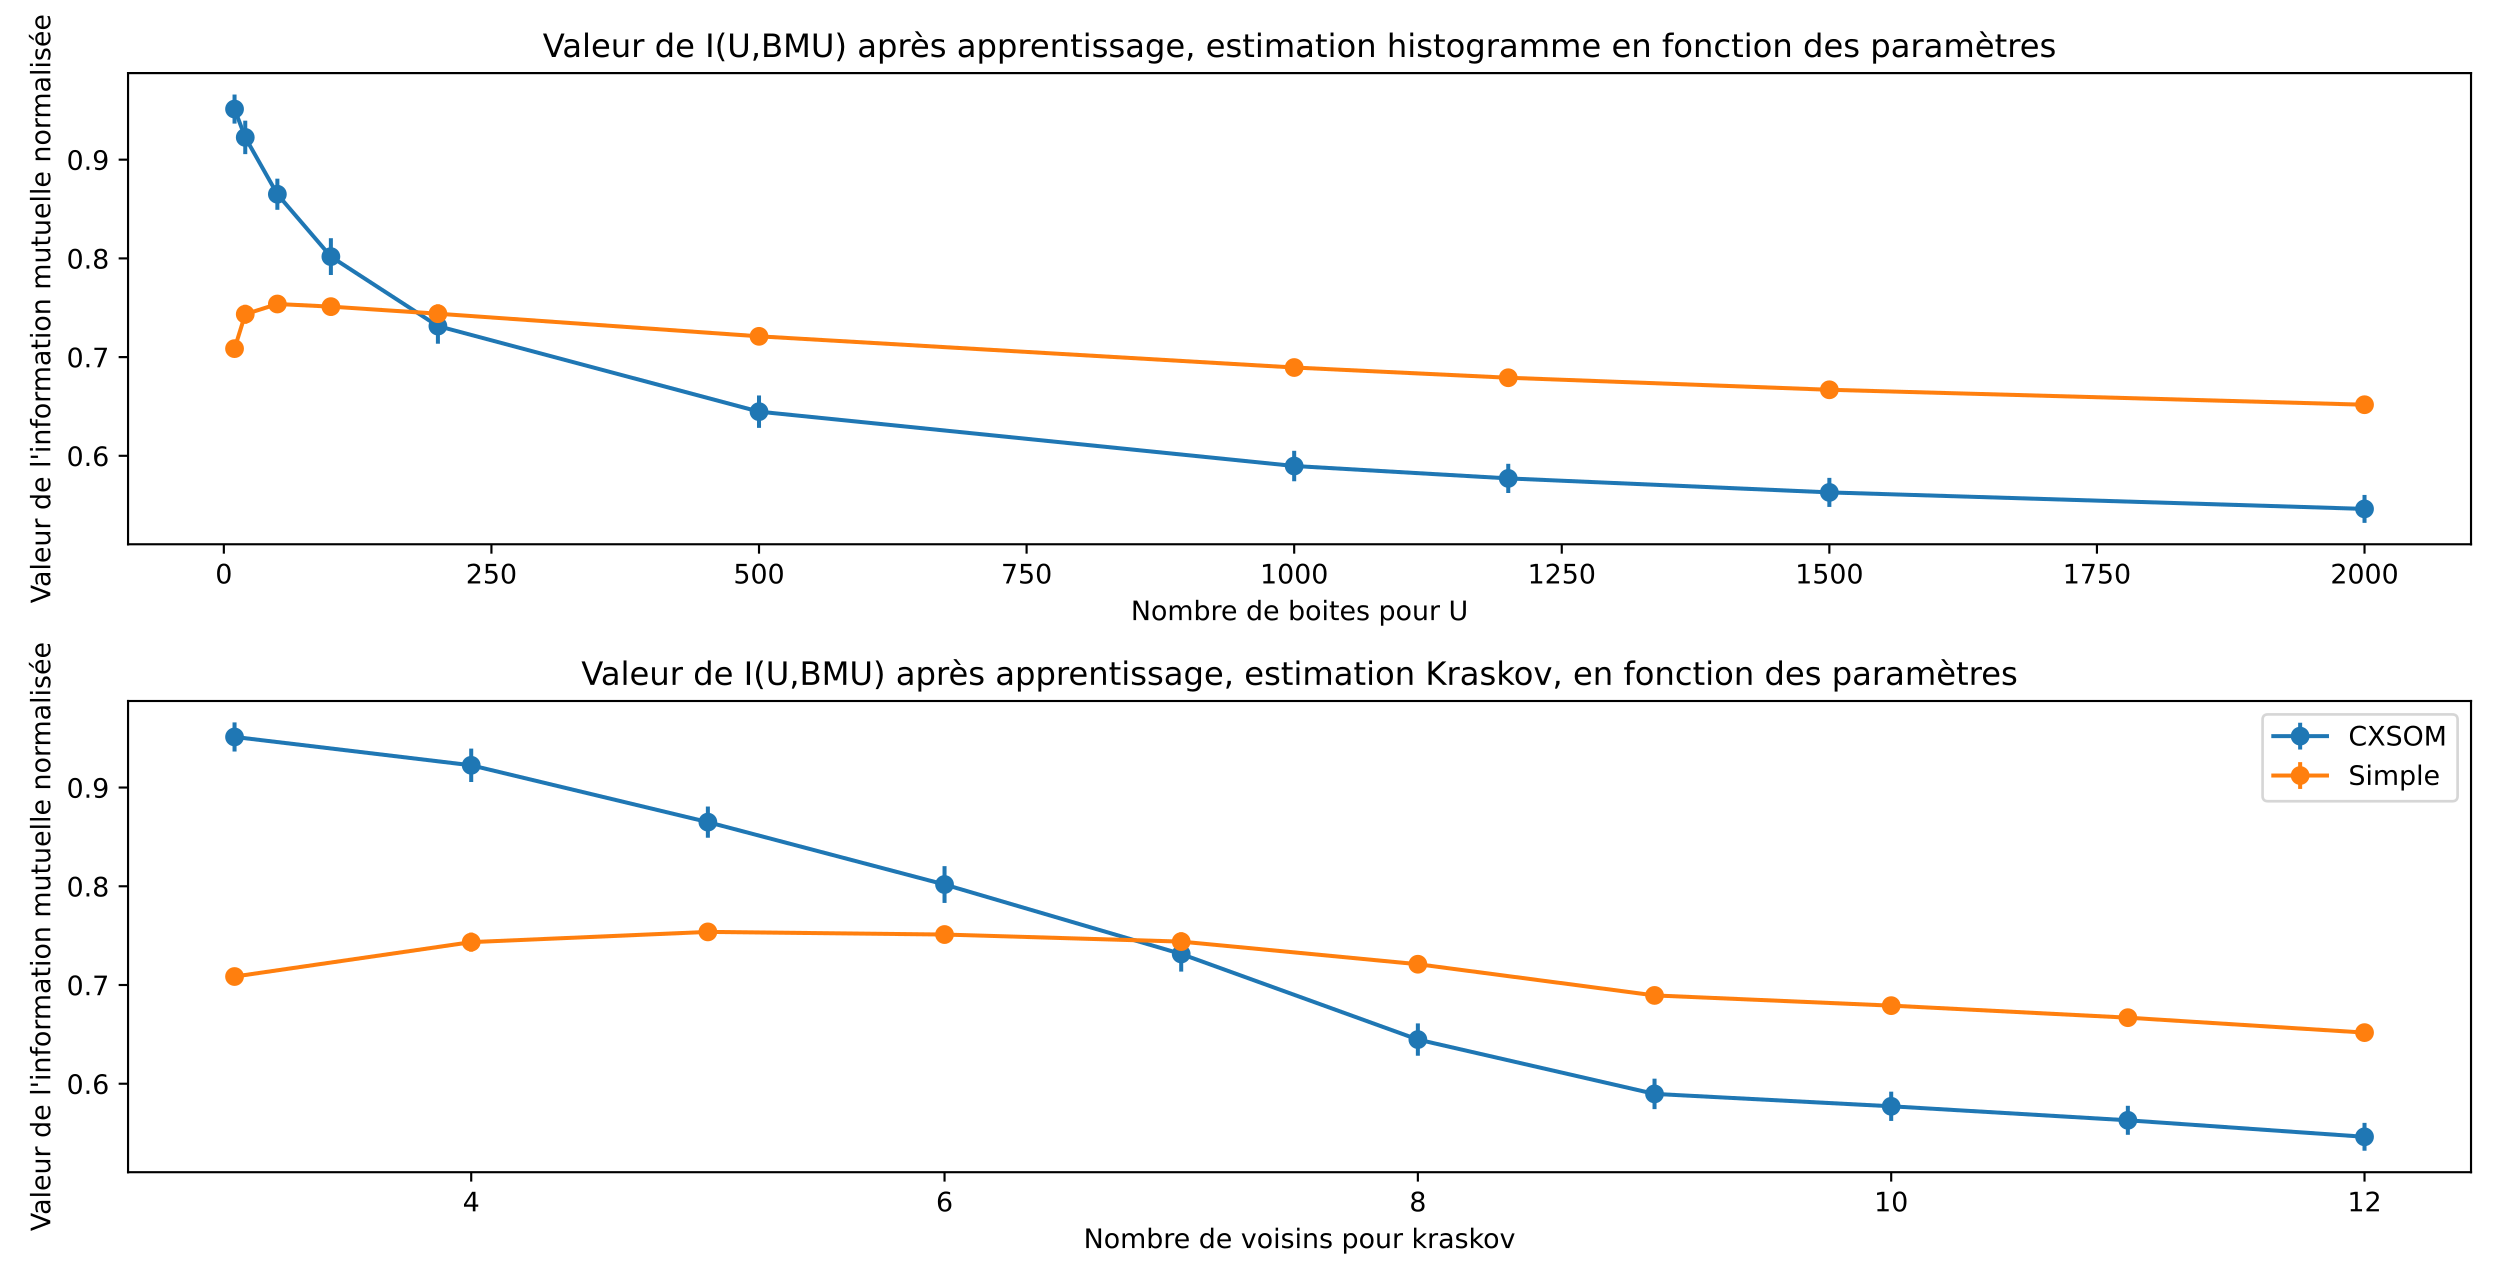 <?xml version="1.0" encoding="utf-8" standalone="no"?>
<!DOCTYPE svg PUBLIC "-//W3C//DTD SVG 1.1//EN"
  "http://www.w3.org/Graphics/SVG/1.1/DTD/svg11.dtd">
<!-- Created with matplotlib (https://matplotlib.org/) -->
<svg height="478.8pt" version="1.1" viewBox="0 0 931.68 478.8" width="931.68pt" xmlns="http://www.w3.org/2000/svg" xmlns:xlink="http://www.w3.org/1999/xlink">
 <defs>
  <style type="text/css">*{stroke-linecap:butt;stroke-linejoin:round;}</style>
 </defs>
 <g id="figure_1">
  <g id="patch_1">
   <path d="M 0 478.8 
L 931.68 478.8 
L 931.68 0 
L 0 0 
z
" style="fill:#ffffff;"/>
  </g>
  <g id="axes_1">
   <g id="patch_2">
    <path d="M 47.72 202.84 
L 920.88 202.84 
L 920.88 27.24 
L 47.72 27.24 
z
" style="fill:#ffffff;"/>
   </g>
   <g id="matplotlib.axis_1">
    <g id="xtick_1">
     <g id="line2d_1">
      <defs>
       <path d="M 0 0 
L 0 3.5 
" id="mb9d63d3a2d" style="stroke:#000000;stroke-width:0.8;"/>
      </defs>
      <g>
       <use style="stroke:#000000;stroke-width:0.8;" x="83.42" xlink:href="#mb9d63d3a2d" y="202.84"/>
      </g>
     </g>
     <g id="text_1">
      <!-- 0 -->
      <g transform="translate(80.239 217.438)scale(0.1 -0.1)">
       <defs>
        <path d="M 31.781 66.406 
Q 24.172 66.406 20.328 58.906 
Q 16.5 51.422 16.5 36.375 
Q 16.5 21.391 20.328 13.891 
Q 24.172 6.391 31.781 6.391 
Q 39.453 6.391 43.281 13.891 
Q 47.125 21.391 47.125 36.375 
Q 47.125 51.422 43.281 58.906 
Q 39.453 66.406 31.781 66.406 
z
M 31.781 74.219 
Q 44.047 74.219 50.516 64.516 
Q 56.984 54.828 56.984 36.375 
Q 56.984 17.969 50.516 8.266 
Q 44.047 -1.422 31.781 -1.422 
Q 19.531 -1.422 13.062 8.266 
Q 6.594 17.969 6.594 36.375 
Q 6.594 54.828 13.062 64.516 
Q 19.531 74.219 31.781 74.219 
z
" id="DejaVuSans-48"/>
       </defs>
       <use xlink:href="#DejaVuSans-48"/>
      </g>
     </g>
    </g>
    <g id="xtick_2">
     <g id="line2d_2">
      <g>
       <use style="stroke:#000000;stroke-width:0.8;" x="183.142" xlink:href="#mb9d63d3a2d" y="202.84"/>
      </g>
     </g>
     <g id="text_2">
      <!-- 250 -->
      <g transform="translate(173.598 217.438)scale(0.1 -0.1)">
       <defs>
        <path d="M 19.188 8.297 
L 53.609 8.297 
L 53.609 0 
L 7.328 0 
L 7.328 8.297 
Q 12.938 14.109 22.625 23.891 
Q 32.328 33.688 34.812 36.531 
Q 39.547 41.844 41.422 45.531 
Q 43.312 49.219 43.312 52.781 
Q 43.312 58.594 39.234 62.25 
Q 35.156 65.922 28.609 65.922 
Q 23.969 65.922 18.812 64.312 
Q 13.672 62.703 7.812 59.422 
L 7.812 69.391 
Q 13.766 71.781 18.938 73 
Q 24.125 74.219 28.422 74.219 
Q 39.75 74.219 46.484 68.547 
Q 53.219 62.891 53.219 53.422 
Q 53.219 48.922 51.531 44.891 
Q 49.859 40.875 45.406 35.406 
Q 44.188 33.984 37.641 27.219 
Q 31.109 20.453 19.188 8.297 
z
" id="DejaVuSans-50"/>
        <path d="M 10.797 72.906 
L 49.516 72.906 
L 49.516 64.594 
L 19.828 64.594 
L 19.828 46.734 
Q 21.969 47.469 24.109 47.828 
Q 26.266 48.188 28.422 48.188 
Q 40.625 48.188 47.75 41.5 
Q 54.891 34.812 54.891 23.391 
Q 54.891 11.625 47.562 5.094 
Q 40.234 -1.422 26.906 -1.422 
Q 22.312 -1.422 17.547 -0.641 
Q 12.797 0.141 7.719 1.703 
L 7.719 11.625 
Q 12.109 9.234 16.797 8.062 
Q 21.484 6.891 26.703 6.891 
Q 35.156 6.891 40.078 11.328 
Q 45.016 15.766 45.016 23.391 
Q 45.016 31 40.078 35.438 
Q 35.156 39.891 26.703 39.891 
Q 22.75 39.891 18.812 39.016 
Q 14.891 38.141 10.797 36.281 
z
" id="DejaVuSans-53"/>
       </defs>
       <use xlink:href="#DejaVuSans-50"/>
       <use x="63.623" xlink:href="#DejaVuSans-53"/>
       <use x="127.246" xlink:href="#DejaVuSans-48"/>
      </g>
     </g>
    </g>
    <g id="xtick_3">
     <g id="line2d_3">
      <g>
       <use style="stroke:#000000;stroke-width:0.8;" x="282.863" xlink:href="#mb9d63d3a2d" y="202.84"/>
      </g>
     </g>
     <g id="text_3">
      <!-- 500 -->
      <g transform="translate(273.319 217.438)scale(0.1 -0.1)">
       <use xlink:href="#DejaVuSans-53"/>
       <use x="63.623" xlink:href="#DejaVuSans-48"/>
       <use x="127.246" xlink:href="#DejaVuSans-48"/>
      </g>
     </g>
    </g>
    <g id="xtick_4">
     <g id="line2d_4">
      <g>
       <use style="stroke:#000000;stroke-width:0.8;" x="382.584" xlink:href="#mb9d63d3a2d" y="202.84"/>
      </g>
     </g>
     <g id="text_4">
      <!-- 750 -->
      <g transform="translate(373.04 217.438)scale(0.1 -0.1)">
       <defs>
        <path d="M 8.203 72.906 
L 55.078 72.906 
L 55.078 68.703 
L 28.609 0 
L 18.312 0 
L 43.219 64.594 
L 8.203 64.594 
z
" id="DejaVuSans-55"/>
       </defs>
       <use xlink:href="#DejaVuSans-55"/>
       <use x="63.623" xlink:href="#DejaVuSans-53"/>
       <use x="127.246" xlink:href="#DejaVuSans-48"/>
      </g>
     </g>
    </g>
    <g id="xtick_5">
     <g id="line2d_5">
      <g>
       <use style="stroke:#000000;stroke-width:0.8;" x="482.306" xlink:href="#mb9d63d3a2d" y="202.84"/>
      </g>
     </g>
     <g id="text_5">
      <!-- 1000 -->
      <g transform="translate(469.581 217.438)scale(0.1 -0.1)">
       <defs>
        <path d="M 12.406 8.297 
L 28.516 8.297 
L 28.516 63.922 
L 10.984 60.406 
L 10.984 69.391 
L 28.422 72.906 
L 38.281 72.906 
L 38.281 8.297 
L 54.391 8.297 
L 54.391 0 
L 12.406 0 
z
" id="DejaVuSans-49"/>
       </defs>
       <use xlink:href="#DejaVuSans-49"/>
       <use x="63.623" xlink:href="#DejaVuSans-48"/>
       <use x="127.246" xlink:href="#DejaVuSans-48"/>
       <use x="190.869" xlink:href="#DejaVuSans-48"/>
      </g>
     </g>
    </g>
    <g id="xtick_6">
     <g id="line2d_6">
      <g>
       <use style="stroke:#000000;stroke-width:0.8;" x="582.027" xlink:href="#mb9d63d3a2d" y="202.84"/>
      </g>
     </g>
     <g id="text_6">
      <!-- 1250 -->
      <g transform="translate(569.302 217.438)scale(0.1 -0.1)">
       <use xlink:href="#DejaVuSans-49"/>
       <use x="63.623" xlink:href="#DejaVuSans-50"/>
       <use x="127.246" xlink:href="#DejaVuSans-53"/>
       <use x="190.869" xlink:href="#DejaVuSans-48"/>
      </g>
     </g>
    </g>
    <g id="xtick_7">
     <g id="line2d_7">
      <g>
       <use style="stroke:#000000;stroke-width:0.8;" x="681.748" xlink:href="#mb9d63d3a2d" y="202.84"/>
      </g>
     </g>
     <g id="text_7">
      <!-- 1500 -->
      <g transform="translate(669.023 217.438)scale(0.1 -0.1)">
       <use xlink:href="#DejaVuSans-49"/>
       <use x="63.623" xlink:href="#DejaVuSans-53"/>
       <use x="127.246" xlink:href="#DejaVuSans-48"/>
       <use x="190.869" xlink:href="#DejaVuSans-48"/>
      </g>
     </g>
    </g>
    <g id="xtick_8">
     <g id="line2d_8">
      <g>
       <use style="stroke:#000000;stroke-width:0.8;" x="781.47" xlink:href="#mb9d63d3a2d" y="202.84"/>
      </g>
     </g>
     <g id="text_8">
      <!-- 1750 -->
      <g transform="translate(768.745 217.438)scale(0.1 -0.1)">
       <use xlink:href="#DejaVuSans-49"/>
       <use x="63.623" xlink:href="#DejaVuSans-55"/>
       <use x="127.246" xlink:href="#DejaVuSans-53"/>
       <use x="190.869" xlink:href="#DejaVuSans-48"/>
      </g>
     </g>
    </g>
    <g id="xtick_9">
     <g id="line2d_9">
      <g>
       <use style="stroke:#000000;stroke-width:0.8;" x="881.191" xlink:href="#mb9d63d3a2d" y="202.84"/>
      </g>
     </g>
     <g id="text_9">
      <!-- 2000 -->
      <g transform="translate(868.466 217.438)scale(0.1 -0.1)">
       <use xlink:href="#DejaVuSans-50"/>
       <use x="63.623" xlink:href="#DejaVuSans-48"/>
       <use x="127.246" xlink:href="#DejaVuSans-48"/>
       <use x="190.869" xlink:href="#DejaVuSans-48"/>
      </g>
     </g>
    </g>
    <g id="text_10">
     <!-- Nombre de boites pour U -->
     <g transform="translate(421.448 231.117)scale(0.1 -0.1)">
      <defs>
       <path d="M 9.812 72.906 
L 23.094 72.906 
L 55.422 11.922 
L 55.422 72.906 
L 64.984 72.906 
L 64.984 0 
L 51.703 0 
L 19.391 60.984 
L 19.391 0 
L 9.812 0 
z
" id="DejaVuSans-78"/>
       <path d="M 30.609 48.391 
Q 23.391 48.391 19.188 42.75 
Q 14.984 37.109 14.984 27.297 
Q 14.984 17.484 19.156 11.844 
Q 23.344 6.203 30.609 6.203 
Q 37.797 6.203 41.984 11.859 
Q 46.188 17.531 46.188 27.297 
Q 46.188 37.016 41.984 42.703 
Q 37.797 48.391 30.609 48.391 
z
M 30.609 56 
Q 42.328 56 49.016 48.375 
Q 55.719 40.766 55.719 27.297 
Q 55.719 13.875 49.016 6.219 
Q 42.328 -1.422 30.609 -1.422 
Q 18.844 -1.422 12.172 6.219 
Q 5.516 13.875 5.516 27.297 
Q 5.516 40.766 12.172 48.375 
Q 18.844 56 30.609 56 
z
" id="DejaVuSans-111"/>
       <path d="M 52 44.188 
Q 55.375 50.25 60.062 53.125 
Q 64.75 56 71.094 56 
Q 79.641 56 84.281 50.016 
Q 88.922 44.047 88.922 33.016 
L 88.922 0 
L 79.891 0 
L 79.891 32.719 
Q 79.891 40.578 77.094 44.375 
Q 74.312 48.188 68.609 48.188 
Q 61.625 48.188 57.562 43.547 
Q 53.516 38.922 53.516 30.906 
L 53.516 0 
L 44.484 0 
L 44.484 32.719 
Q 44.484 40.625 41.703 44.406 
Q 38.922 48.188 33.109 48.188 
Q 26.219 48.188 22.156 43.531 
Q 18.109 38.875 18.109 30.906 
L 18.109 0 
L 9.078 0 
L 9.078 54.688 
L 18.109 54.688 
L 18.109 46.188 
Q 21.188 51.219 25.484 53.609 
Q 29.781 56 35.688 56 
Q 41.656 56 45.828 52.969 
Q 50 49.953 52 44.188 
z
" id="DejaVuSans-109"/>
       <path d="M 48.688 27.297 
Q 48.688 37.203 44.609 42.844 
Q 40.531 48.484 33.406 48.484 
Q 26.266 48.484 22.188 42.844 
Q 18.109 37.203 18.109 27.297 
Q 18.109 17.391 22.188 11.75 
Q 26.266 6.109 33.406 6.109 
Q 40.531 6.109 44.609 11.75 
Q 48.688 17.391 48.688 27.297 
z
M 18.109 46.391 
Q 20.953 51.266 25.266 53.625 
Q 29.594 56 35.594 56 
Q 45.562 56 51.781 48.094 
Q 58.016 40.188 58.016 27.297 
Q 58.016 14.406 51.781 6.484 
Q 45.562 -1.422 35.594 -1.422 
Q 29.594 -1.422 25.266 0.953 
Q 20.953 3.328 18.109 8.203 
L 18.109 0 
L 9.078 0 
L 9.078 75.984 
L 18.109 75.984 
z
" id="DejaVuSans-98"/>
       <path d="M 41.109 46.297 
Q 39.594 47.172 37.812 47.578 
Q 36.031 48 33.891 48 
Q 26.266 48 22.188 43.047 
Q 18.109 38.094 18.109 28.812 
L 18.109 0 
L 9.078 0 
L 9.078 54.688 
L 18.109 54.688 
L 18.109 46.188 
Q 20.953 51.172 25.484 53.578 
Q 30.031 56 36.531 56 
Q 37.453 56 38.578 55.875 
Q 39.703 55.766 41.062 55.516 
z
" id="DejaVuSans-114"/>
       <path d="M 56.203 29.594 
L 56.203 25.203 
L 14.891 25.203 
Q 15.484 15.922 20.484 11.062 
Q 25.484 6.203 34.422 6.203 
Q 39.594 6.203 44.453 7.469 
Q 49.312 8.734 54.109 11.281 
L 54.109 2.781 
Q 49.266 0.734 44.188 -0.344 
Q 39.109 -1.422 33.891 -1.422 
Q 20.797 -1.422 13.156 6.188 
Q 5.516 13.812 5.516 26.812 
Q 5.516 40.234 12.766 48.109 
Q 20.016 56 32.328 56 
Q 43.359 56 49.781 48.891 
Q 56.203 41.797 56.203 29.594 
z
M 47.219 32.234 
Q 47.125 39.594 43.094 43.984 
Q 39.062 48.391 32.422 48.391 
Q 24.906 48.391 20.391 44.141 
Q 15.875 39.891 15.188 32.172 
z
" id="DejaVuSans-101"/>
       <path id="DejaVuSans-32"/>
       <path d="M 45.406 46.391 
L 45.406 75.984 
L 54.391 75.984 
L 54.391 0 
L 45.406 0 
L 45.406 8.203 
Q 42.578 3.328 38.25 0.953 
Q 33.938 -1.422 27.875 -1.422 
Q 17.969 -1.422 11.734 6.484 
Q 5.516 14.406 5.516 27.297 
Q 5.516 40.188 11.734 48.094 
Q 17.969 56 27.875 56 
Q 33.938 56 38.25 53.625 
Q 42.578 51.266 45.406 46.391 
z
M 14.797 27.297 
Q 14.797 17.391 18.875 11.75 
Q 22.953 6.109 30.078 6.109 
Q 37.203 6.109 41.297 11.75 
Q 45.406 17.391 45.406 27.297 
Q 45.406 37.203 41.297 42.844 
Q 37.203 48.484 30.078 48.484 
Q 22.953 48.484 18.875 42.844 
Q 14.797 37.203 14.797 27.297 
z
" id="DejaVuSans-100"/>
       <path d="M 9.422 54.688 
L 18.406 54.688 
L 18.406 0 
L 9.422 0 
z
M 9.422 75.984 
L 18.406 75.984 
L 18.406 64.594 
L 9.422 64.594 
z
" id="DejaVuSans-105"/>
       <path d="M 18.312 70.219 
L 18.312 54.688 
L 36.812 54.688 
L 36.812 47.703 
L 18.312 47.703 
L 18.312 18.016 
Q 18.312 11.328 20.141 9.422 
Q 21.969 7.516 27.594 7.516 
L 36.812 7.516 
L 36.812 0 
L 27.594 0 
Q 17.188 0 13.234 3.875 
Q 9.281 7.766 9.281 18.016 
L 9.281 47.703 
L 2.688 47.703 
L 2.688 54.688 
L 9.281 54.688 
L 9.281 70.219 
z
" id="DejaVuSans-116"/>
       <path d="M 44.281 53.078 
L 44.281 44.578 
Q 40.484 46.531 36.375 47.5 
Q 32.281 48.484 27.875 48.484 
Q 21.188 48.484 17.844 46.438 
Q 14.5 44.391 14.5 40.281 
Q 14.5 37.156 16.891 35.375 
Q 19.281 33.594 26.516 31.984 
L 29.594 31.297 
Q 39.156 29.25 43.188 25.516 
Q 47.219 21.781 47.219 15.094 
Q 47.219 7.469 41.188 3.016 
Q 35.156 -1.422 24.609 -1.422 
Q 20.219 -1.422 15.453 -0.562 
Q 10.688 0.297 5.422 2 
L 5.422 11.281 
Q 10.406 8.688 15.234 7.391 
Q 20.062 6.109 24.812 6.109 
Q 31.156 6.109 34.562 8.281 
Q 37.984 10.453 37.984 14.406 
Q 37.984 18.062 35.516 20.016 
Q 33.062 21.969 24.703 23.781 
L 21.578 24.516 
Q 13.234 26.266 9.516 29.906 
Q 5.812 33.547 5.812 39.891 
Q 5.812 47.609 11.281 51.797 
Q 16.75 56 26.812 56 
Q 31.781 56 36.172 55.266 
Q 40.578 54.547 44.281 53.078 
z
" id="DejaVuSans-115"/>
       <path d="M 18.109 8.203 
L 18.109 -20.797 
L 9.078 -20.797 
L 9.078 54.688 
L 18.109 54.688 
L 18.109 46.391 
Q 20.953 51.266 25.266 53.625 
Q 29.594 56 35.594 56 
Q 45.562 56 51.781 48.094 
Q 58.016 40.188 58.016 27.297 
Q 58.016 14.406 51.781 6.484 
Q 45.562 -1.422 35.594 -1.422 
Q 29.594 -1.422 25.266 0.953 
Q 20.953 3.328 18.109 8.203 
z
M 48.688 27.297 
Q 48.688 37.203 44.609 42.844 
Q 40.531 48.484 33.406 48.484 
Q 26.266 48.484 22.188 42.844 
Q 18.109 37.203 18.109 27.297 
Q 18.109 17.391 22.188 11.75 
Q 26.266 6.109 33.406 6.109 
Q 40.531 6.109 44.609 11.75 
Q 48.688 17.391 48.688 27.297 
z
" id="DejaVuSans-112"/>
       <path d="M 8.5 21.578 
L 8.5 54.688 
L 17.484 54.688 
L 17.484 21.922 
Q 17.484 14.156 20.5 10.266 
Q 23.531 6.391 29.594 6.391 
Q 36.859 6.391 41.078 11.031 
Q 45.312 15.672 45.312 23.688 
L 45.312 54.688 
L 54.297 54.688 
L 54.297 0 
L 45.312 0 
L 45.312 8.406 
Q 42.047 3.422 37.719 1 
Q 33.406 -1.422 27.688 -1.422 
Q 18.266 -1.422 13.375 4.438 
Q 8.5 10.297 8.5 21.578 
z
M 31.109 56 
z
" id="DejaVuSans-117"/>
       <path d="M 8.688 72.906 
L 18.609 72.906 
L 18.609 28.609 
Q 18.609 16.891 22.844 11.734 
Q 27.094 6.594 36.625 6.594 
Q 46.094 6.594 50.344 11.734 
Q 54.594 16.891 54.594 28.609 
L 54.594 72.906 
L 64.5 72.906 
L 64.5 27.391 
Q 64.5 13.141 57.438 5.859 
Q 50.391 -1.422 36.625 -1.422 
Q 22.797 -1.422 15.734 5.859 
Q 8.688 13.141 8.688 27.391 
z
" id="DejaVuSans-85"/>
      </defs>
      <use xlink:href="#DejaVuSans-78"/>
      <use x="74.805" xlink:href="#DejaVuSans-111"/>
      <use x="135.986" xlink:href="#DejaVuSans-109"/>
      <use x="233.398" xlink:href="#DejaVuSans-98"/>
      <use x="296.875" xlink:href="#DejaVuSans-114"/>
      <use x="335.738" xlink:href="#DejaVuSans-101"/>
      <use x="397.262" xlink:href="#DejaVuSans-32"/>
      <use x="429.049" xlink:href="#DejaVuSans-100"/>
      <use x="492.525" xlink:href="#DejaVuSans-101"/>
      <use x="554.049" xlink:href="#DejaVuSans-32"/>
      <use x="585.836" xlink:href="#DejaVuSans-98"/>
      <use x="649.312" xlink:href="#DejaVuSans-111"/>
      <use x="710.494" xlink:href="#DejaVuSans-105"/>
      <use x="738.277" xlink:href="#DejaVuSans-116"/>
      <use x="777.486" xlink:href="#DejaVuSans-101"/>
      <use x="839.01" xlink:href="#DejaVuSans-115"/>
      <use x="891.109" xlink:href="#DejaVuSans-32"/>
      <use x="922.896" xlink:href="#DejaVuSans-112"/>
      <use x="986.373" xlink:href="#DejaVuSans-111"/>
      <use x="1047.555" xlink:href="#DejaVuSans-117"/>
      <use x="1110.934" xlink:href="#DejaVuSans-114"/>
      <use x="1152.047" xlink:href="#DejaVuSans-32"/>
      <use x="1183.834" xlink:href="#DejaVuSans-85"/>
     </g>
    </g>
   </g>
   <g id="matplotlib.axis_2">
    <g id="ytick_1">
     <g id="line2d_10">
      <defs>
       <path d="M 0 0 
L -3.5 0 
" id="m8158cf366b" style="stroke:#000000;stroke-width:0.8;"/>
      </defs>
      <g>
       <use style="stroke:#000000;stroke-width:0.8;" x="47.72" xlink:href="#m8158cf366b" y="169.871"/>
      </g>
     </g>
     <g id="text_11">
      <!-- 0.6 -->
      <g transform="translate(24.817 173.67)scale(0.1 -0.1)">
       <defs>
        <path d="M 10.688 12.406 
L 21 12.406 
L 21 0 
L 10.688 0 
z
" id="DejaVuSans-46"/>
        <path d="M 33.016 40.375 
Q 26.375 40.375 22.484 35.828 
Q 18.609 31.297 18.609 23.391 
Q 18.609 15.531 22.484 10.953 
Q 26.375 6.391 33.016 6.391 
Q 39.656 6.391 43.531 10.953 
Q 47.406 15.531 47.406 23.391 
Q 47.406 31.297 43.531 35.828 
Q 39.656 40.375 33.016 40.375 
z
M 52.594 71.297 
L 52.594 62.312 
Q 48.875 64.062 45.094 64.984 
Q 41.312 65.922 37.594 65.922 
Q 27.828 65.922 22.672 59.328 
Q 17.531 52.734 16.797 39.406 
Q 19.672 43.656 24.016 45.922 
Q 28.375 48.188 33.594 48.188 
Q 44.578 48.188 50.953 41.516 
Q 57.328 34.859 57.328 23.391 
Q 57.328 12.156 50.688 5.359 
Q 44.047 -1.422 33.016 -1.422 
Q 20.359 -1.422 13.672 8.266 
Q 6.984 17.969 6.984 36.375 
Q 6.984 53.656 15.188 63.938 
Q 23.391 74.219 37.203 74.219 
Q 40.922 74.219 44.703 73.484 
Q 48.484 72.75 52.594 71.297 
z
" id="DejaVuSans-54"/>
       </defs>
       <use xlink:href="#DejaVuSans-48"/>
       <use x="63.623" xlink:href="#DejaVuSans-46"/>
       <use x="95.41" xlink:href="#DejaVuSans-54"/>
      </g>
     </g>
    </g>
    <g id="ytick_2">
     <g id="line2d_11">
      <g>
       <use style="stroke:#000000;stroke-width:0.8;" x="47.72" xlink:href="#m8158cf366b" y="133.081"/>
      </g>
     </g>
     <g id="text_12">
      <!-- 0.7 -->
      <g transform="translate(24.817 136.88)scale(0.1 -0.1)">
       <use xlink:href="#DejaVuSans-48"/>
       <use x="63.623" xlink:href="#DejaVuSans-46"/>
       <use x="95.41" xlink:href="#DejaVuSans-55"/>
      </g>
     </g>
    </g>
    <g id="ytick_3">
     <g id="line2d_12">
      <g>
       <use style="stroke:#000000;stroke-width:0.8;" x="47.72" xlink:href="#m8158cf366b" y="96.29"/>
      </g>
     </g>
     <g id="text_13">
      <!-- 0.8 -->
      <g transform="translate(24.817 100.09)scale(0.1 -0.1)">
       <defs>
        <path d="M 31.781 34.625 
Q 24.75 34.625 20.719 30.859 
Q 16.703 27.094 16.703 20.516 
Q 16.703 13.922 20.719 10.156 
Q 24.75 6.391 31.781 6.391 
Q 38.812 6.391 42.859 10.172 
Q 46.922 13.969 46.922 20.516 
Q 46.922 27.094 42.891 30.859 
Q 38.875 34.625 31.781 34.625 
z
M 21.922 38.812 
Q 15.578 40.375 12.031 44.719 
Q 8.5 49.078 8.5 55.328 
Q 8.5 64.062 14.719 69.141 
Q 20.953 74.219 31.781 74.219 
Q 42.672 74.219 48.875 69.141 
Q 55.078 64.062 55.078 55.328 
Q 55.078 49.078 51.531 44.719 
Q 48 40.375 41.703 38.812 
Q 48.828 37.156 52.797 32.312 
Q 56.781 27.484 56.781 20.516 
Q 56.781 9.906 50.312 4.234 
Q 43.844 -1.422 31.781 -1.422 
Q 19.734 -1.422 13.25 4.234 
Q 6.781 9.906 6.781 20.516 
Q 6.781 27.484 10.781 32.312 
Q 14.797 37.156 21.922 38.812 
z
M 18.312 54.391 
Q 18.312 48.734 21.844 45.562 
Q 25.391 42.391 31.781 42.391 
Q 38.141 42.391 41.719 45.562 
Q 45.312 48.734 45.312 54.391 
Q 45.312 60.062 41.719 63.234 
Q 38.141 66.406 31.781 66.406 
Q 25.391 66.406 21.844 63.234 
Q 18.312 60.062 18.312 54.391 
z
" id="DejaVuSans-56"/>
       </defs>
       <use xlink:href="#DejaVuSans-48"/>
       <use x="63.623" xlink:href="#DejaVuSans-46"/>
       <use x="95.41" xlink:href="#DejaVuSans-56"/>
      </g>
     </g>
    </g>
    <g id="ytick_4">
     <g id="line2d_13">
      <g>
       <use style="stroke:#000000;stroke-width:0.8;" x="47.72" xlink:href="#m8158cf366b" y="59.5"/>
      </g>
     </g>
     <g id="text_14">
      <!-- 0.9 -->
      <g transform="translate(24.817 63.299)scale(0.1 -0.1)">
       <defs>
        <path d="M 10.984 1.516 
L 10.984 10.5 
Q 14.703 8.734 18.5 7.812 
Q 22.312 6.891 25.984 6.891 
Q 35.75 6.891 40.891 13.453 
Q 46.047 20.016 46.781 33.406 
Q 43.953 29.203 39.594 26.953 
Q 35.25 24.703 29.984 24.703 
Q 19.047 24.703 12.672 31.312 
Q 6.297 37.938 6.297 49.422 
Q 6.297 60.641 12.938 67.422 
Q 19.578 74.219 30.609 74.219 
Q 43.266 74.219 49.922 64.516 
Q 56.594 54.828 56.594 36.375 
Q 56.594 19.141 48.406 8.859 
Q 40.234 -1.422 26.422 -1.422 
Q 22.703 -1.422 18.891 -0.688 
Q 15.094 0.047 10.984 1.516 
z
M 30.609 32.422 
Q 37.25 32.422 41.125 36.953 
Q 45.016 41.5 45.016 49.422 
Q 45.016 57.281 41.125 61.844 
Q 37.25 66.406 30.609 66.406 
Q 23.969 66.406 20.094 61.844 
Q 16.219 57.281 16.219 49.422 
Q 16.219 41.5 20.094 36.953 
Q 23.969 32.422 30.609 32.422 
z
" id="DejaVuSans-57"/>
       </defs>
       <use xlink:href="#DejaVuSans-48"/>
       <use x="63.623" xlink:href="#DejaVuSans-46"/>
       <use x="95.41" xlink:href="#DejaVuSans-57"/>
      </g>
     </g>
    </g>
    <g id="text_15">
     <!-- Valeur de l'information mutuelle normalisée -->
     <g transform="translate(18.737 224.82)rotate(-90)scale(0.1 -0.1)">
      <defs>
       <path d="M 28.609 0 
L 0.781 72.906 
L 11.078 72.906 
L 34.188 11.531 
L 57.328 72.906 
L 67.578 72.906 
L 39.797 0 
z
" id="DejaVuSans-86"/>
       <path d="M 34.281 27.484 
Q 23.391 27.484 19.188 25 
Q 14.984 22.516 14.984 16.5 
Q 14.984 11.719 18.141 8.906 
Q 21.297 6.109 26.703 6.109 
Q 34.188 6.109 38.703 11.406 
Q 43.219 16.703 43.219 25.484 
L 43.219 27.484 
z
M 52.203 31.203 
L 52.203 0 
L 43.219 0 
L 43.219 8.297 
Q 40.141 3.328 35.547 0.953 
Q 30.953 -1.422 24.312 -1.422 
Q 15.922 -1.422 10.953 3.297 
Q 6 8.016 6 15.922 
Q 6 25.141 12.172 29.828 
Q 18.359 34.516 30.609 34.516 
L 43.219 34.516 
L 43.219 35.406 
Q 43.219 41.609 39.141 45 
Q 35.062 48.391 27.688 48.391 
Q 23 48.391 18.547 47.266 
Q 14.109 46.141 10.016 43.891 
L 10.016 52.203 
Q 14.938 54.109 19.578 55.047 
Q 24.219 56 28.609 56 
Q 40.484 56 46.344 49.844 
Q 52.203 43.703 52.203 31.203 
z
" id="DejaVuSans-97"/>
       <path d="M 9.422 75.984 
L 18.406 75.984 
L 18.406 0 
L 9.422 0 
z
" id="DejaVuSans-108"/>
       <path d="M 17.922 72.906 
L 17.922 45.797 
L 9.625 45.797 
L 9.625 72.906 
z
" id="DejaVuSans-39"/>
       <path d="M 54.891 33.016 
L 54.891 0 
L 45.906 0 
L 45.906 32.719 
Q 45.906 40.484 42.875 44.328 
Q 39.844 48.188 33.797 48.188 
Q 26.516 48.188 22.312 43.547 
Q 18.109 38.922 18.109 30.906 
L 18.109 0 
L 9.078 0 
L 9.078 54.688 
L 18.109 54.688 
L 18.109 46.188 
Q 21.344 51.125 25.703 53.562 
Q 30.078 56 35.797 56 
Q 45.219 56 50.047 50.172 
Q 54.891 44.344 54.891 33.016 
z
" id="DejaVuSans-110"/>
       <path d="M 37.109 75.984 
L 37.109 68.5 
L 28.516 68.5 
Q 23.688 68.5 21.797 66.547 
Q 19.922 64.594 19.922 59.516 
L 19.922 54.688 
L 34.719 54.688 
L 34.719 47.703 
L 19.922 47.703 
L 19.922 0 
L 10.891 0 
L 10.891 47.703 
L 2.297 47.703 
L 2.297 54.688 
L 10.891 54.688 
L 10.891 58.5 
Q 10.891 67.625 15.141 71.797 
Q 19.391 75.984 28.609 75.984 
z
" id="DejaVuSans-102"/>
       <path d="M 56.203 29.594 
L 56.203 25.203 
L 14.891 25.203 
Q 15.484 15.922 20.484 11.062 
Q 25.484 6.203 34.422 6.203 
Q 39.594 6.203 44.453 7.469 
Q 49.312 8.734 54.109 11.281 
L 54.109 2.781 
Q 49.266 0.734 44.188 -0.344 
Q 39.109 -1.422 33.891 -1.422 
Q 20.797 -1.422 13.156 6.188 
Q 5.516 13.812 5.516 26.812 
Q 5.516 40.234 12.766 48.109 
Q 20.016 56 32.328 56 
Q 43.359 56 49.781 48.891 
Q 56.203 41.797 56.203 29.594 
z
M 47.219 32.234 
Q 47.125 39.594 43.094 43.984 
Q 39.062 48.391 32.422 48.391 
Q 24.906 48.391 20.391 44.141 
Q 15.875 39.891 15.188 32.172 
z
M 38.531 79.984 
L 48.25 79.984 
L 32.344 61.625 
L 24.859 61.625 
z
" id="DejaVuSans-233"/>
      </defs>
      <use xlink:href="#DejaVuSans-86"/>
      <use x="60.658" xlink:href="#DejaVuSans-97"/>
      <use x="121.938" xlink:href="#DejaVuSans-108"/>
      <use x="149.721" xlink:href="#DejaVuSans-101"/>
      <use x="211.244" xlink:href="#DejaVuSans-117"/>
      <use x="274.623" xlink:href="#DejaVuSans-114"/>
      <use x="315.736" xlink:href="#DejaVuSans-32"/>
      <use x="347.523" xlink:href="#DejaVuSans-100"/>
      <use x="411" xlink:href="#DejaVuSans-101"/>
      <use x="472.523" xlink:href="#DejaVuSans-32"/>
      <use x="504.311" xlink:href="#DejaVuSans-108"/>
      <use x="532.094" xlink:href="#DejaVuSans-39"/>
      <use x="559.584" xlink:href="#DejaVuSans-105"/>
      <use x="587.367" xlink:href="#DejaVuSans-110"/>
      <use x="650.746" xlink:href="#DejaVuSans-102"/>
      <use x="685.951" xlink:href="#DejaVuSans-111"/>
      <use x="747.133" xlink:href="#DejaVuSans-114"/>
      <use x="786.496" xlink:href="#DejaVuSans-109"/>
      <use x="883.908" xlink:href="#DejaVuSans-97"/>
      <use x="945.188" xlink:href="#DejaVuSans-116"/>
      <use x="984.396" xlink:href="#DejaVuSans-105"/>
      <use x="1012.18" xlink:href="#DejaVuSans-111"/>
      <use x="1073.361" xlink:href="#DejaVuSans-110"/>
      <use x="1136.74" xlink:href="#DejaVuSans-32"/>
      <use x="1168.527" xlink:href="#DejaVuSans-109"/>
      <use x="1265.939" xlink:href="#DejaVuSans-117"/>
      <use x="1329.318" xlink:href="#DejaVuSans-116"/>
      <use x="1368.527" xlink:href="#DejaVuSans-117"/>
      <use x="1431.906" xlink:href="#DejaVuSans-101"/>
      <use x="1493.43" xlink:href="#DejaVuSans-108"/>
      <use x="1521.213" xlink:href="#DejaVuSans-108"/>
      <use x="1548.996" xlink:href="#DejaVuSans-101"/>
      <use x="1610.52" xlink:href="#DejaVuSans-32"/>
      <use x="1642.307" xlink:href="#DejaVuSans-110"/>
      <use x="1705.686" xlink:href="#DejaVuSans-111"/>
      <use x="1766.867" xlink:href="#DejaVuSans-114"/>
      <use x="1806.23" xlink:href="#DejaVuSans-109"/>
      <use x="1903.643" xlink:href="#DejaVuSans-97"/>
      <use x="1964.922" xlink:href="#DejaVuSans-108"/>
      <use x="1992.705" xlink:href="#DejaVuSans-105"/>
      <use x="2020.488" xlink:href="#DejaVuSans-115"/>
      <use x="2072.588" xlink:href="#DejaVuSans-233"/>
      <use x="2134.111" xlink:href="#DejaVuSans-101"/>
     </g>
    </g>
   </g>
   <g id="LineCollection_1">
    <path clip-path="url(#p26e1398f08)" d="M 87.409 46.067 
L 87.409 35.222 
" style="fill:none;stroke:#1f77b4;stroke-width:1.5;"/>
    <path clip-path="url(#p26e1398f08)" d="M 91.398 57.438 
L 91.398 44.971 
" style="fill:none;stroke:#1f77b4;stroke-width:1.5;"/>
    <path clip-path="url(#p26e1398f08)" d="M 103.365 78.199 
L 103.365 66.573 
" style="fill:none;stroke:#1f77b4;stroke-width:1.5;"/>
    <path clip-path="url(#p26e1398f08)" d="M 123.309 102.495 
L 123.309 88.773 
" style="fill:none;stroke:#1f77b4;stroke-width:1.5;"/>
    <path clip-path="url(#p26e1398f08)" d="M 163.197 128.093 
L 163.197 114.957 
" style="fill:none;stroke:#1f77b4;stroke-width:1.5;"/>
    <path clip-path="url(#p26e1398f08)" d="M 282.863 159.449 
L 282.863 147.385 
" style="fill:none;stroke:#1f77b4;stroke-width:1.5;"/>
    <path clip-path="url(#p26e1398f08)" d="M 482.306 179.352 
L 482.306 167.99 
" style="fill:none;stroke:#1f77b4;stroke-width:1.5;"/>
    <path clip-path="url(#p26e1398f08)" d="M 562.083 183.738 
L 562.083 172.835 
" style="fill:none;stroke:#1f77b4;stroke-width:1.5;"/>
    <path clip-path="url(#p26e1398f08)" d="M 681.748 188.92 
L 681.748 178.091 
" style="fill:none;stroke:#1f77b4;stroke-width:1.5;"/>
    <path clip-path="url(#p26e1398f08)" d="M 881.191 194.858 
L 881.191 184.453 
" style="fill:none;stroke:#1f77b4;stroke-width:1.5;"/>
   </g>
   <g id="LineCollection_2">
    <path clip-path="url(#p26e1398f08)" d="M 87.409 130.545 
L 87.409 129.3 
" style="fill:none;stroke:#ff7f0e;stroke-width:1.5;"/>
    <path clip-path="url(#p26e1398f08)" d="M 91.398 120.629 
L 91.398 113.581 
" style="fill:none;stroke:#ff7f0e;stroke-width:1.5;"/>
    <path clip-path="url(#p26e1398f08)" d="M 103.365 116.36 
L 103.365 110.227 
" style="fill:none;stroke:#ff7f0e;stroke-width:1.5;"/>
    <path clip-path="url(#p26e1398f08)" d="M 123.309 117.531 
L 123.309 111.023 
" style="fill:none;stroke:#ff7f0e;stroke-width:1.5;"/>
    <path clip-path="url(#p26e1398f08)" d="M 163.197 120.324 
L 163.197 113.497 
" style="fill:none;stroke:#ff7f0e;stroke-width:1.5;"/>
    <path clip-path="url(#p26e1398f08)" d="M 282.863 128.498 
L 282.863 122.186 
" style="fill:none;stroke:#ff7f0e;stroke-width:1.5;"/>
    <path clip-path="url(#p26e1398f08)" d="M 482.306 139.88 
L 482.306 134.057 
" style="fill:none;stroke:#ff7f0e;stroke-width:1.5;"/>
    <path clip-path="url(#p26e1398f08)" d="M 562.083 143.503 
L 562.083 138.05 
" style="fill:none;stroke:#ff7f0e;stroke-width:1.5;"/>
    <path clip-path="url(#p26e1398f08)" d="M 681.748 148.016 
L 681.748 142.508 
" style="fill:none;stroke:#ff7f0e;stroke-width:1.5;"/>
    <path clip-path="url(#p26e1398f08)" d="M 881.191 153.536 
L 881.191 148.119 
" style="fill:none;stroke:#ff7f0e;stroke-width:1.5;"/>
   </g>
   <g id="line2d_14">
    <path clip-path="url(#p26e1398f08)" d="M 87.409 40.644 
L 91.398 51.204 
L 103.365 72.386 
L 123.309 95.634 
L 163.197 121.525 
L 282.863 153.417 
L 482.306 173.671 
L 562.083 178.287 
L 681.748 183.506 
L 881.191 189.656 
" style="fill:none;stroke:#1f77b4;stroke-linecap:square;stroke-width:1.5;"/>
    <defs>
     <path d="M 0 3 
C 0.796 3 1.559 2.684 2.121 2.121 
C 2.684 1.559 3 0.796 3 0 
C 3 -0.796 2.684 -1.559 2.121 -2.121 
C 1.559 -2.684 0.796 -3 0 -3 
C -0.796 -3 -1.559 -2.684 -2.121 -2.121 
C -2.684 -1.559 -3 -0.796 -3 0 
C -3 0.796 -2.684 1.559 -2.121 2.121 
C -1.559 2.684 -0.796 3 0 3 
z
" id="m04a3787882" style="stroke:#1f77b4;"/>
    </defs>
    <g clip-path="url(#p26e1398f08)">
     <use style="fill:#1f77b4;stroke:#1f77b4;" x="87.409" xlink:href="#m04a3787882" y="40.644"/>
     <use style="fill:#1f77b4;stroke:#1f77b4;" x="91.398" xlink:href="#m04a3787882" y="51.204"/>
     <use style="fill:#1f77b4;stroke:#1f77b4;" x="103.365" xlink:href="#m04a3787882" y="72.386"/>
     <use style="fill:#1f77b4;stroke:#1f77b4;" x="123.309" xlink:href="#m04a3787882" y="95.634"/>
     <use style="fill:#1f77b4;stroke:#1f77b4;" x="163.197" xlink:href="#m04a3787882" y="121.525"/>
     <use style="fill:#1f77b4;stroke:#1f77b4;" x="282.863" xlink:href="#m04a3787882" y="153.417"/>
     <use style="fill:#1f77b4;stroke:#1f77b4;" x="482.306" xlink:href="#m04a3787882" y="173.671"/>
     <use style="fill:#1f77b4;stroke:#1f77b4;" x="562.083" xlink:href="#m04a3787882" y="178.287"/>
     <use style="fill:#1f77b4;stroke:#1f77b4;" x="681.748" xlink:href="#m04a3787882" y="183.506"/>
     <use style="fill:#1f77b4;stroke:#1f77b4;" x="881.191" xlink:href="#m04a3787882" y="189.656"/>
    </g>
   </g>
   <g id="line2d_15">
    <path clip-path="url(#p26e1398f08)" d="M 87.409 129.923 
L 91.398 117.105 
L 103.365 113.293 
L 123.309 114.277 
L 163.197 116.91 
L 282.863 125.342 
L 482.306 136.968 
L 562.083 140.776 
L 681.748 145.262 
L 881.191 150.828 
" style="fill:none;stroke:#ff7f0e;stroke-linecap:square;stroke-width:1.5;"/>
    <defs>
     <path d="M 0 3 
C 0.796 3 1.559 2.684 2.121 2.121 
C 2.684 1.559 3 0.796 3 0 
C 3 -0.796 2.684 -1.559 2.121 -2.121 
C 1.559 -2.684 0.796 -3 0 -3 
C -0.796 -3 -1.559 -2.684 -2.121 -2.121 
C -2.684 -1.559 -3 -0.796 -3 0 
C -3 0.796 -2.684 1.559 -2.121 2.121 
C -1.559 2.684 -0.796 3 0 3 
z
" id="mfc34db49af" style="stroke:#ff7f0e;"/>
    </defs>
    <g clip-path="url(#p26e1398f08)">
     <use style="fill:#ff7f0e;stroke:#ff7f0e;" x="87.409" xlink:href="#mfc34db49af" y="129.923"/>
     <use style="fill:#ff7f0e;stroke:#ff7f0e;" x="91.398" xlink:href="#mfc34db49af" y="117.105"/>
     <use style="fill:#ff7f0e;stroke:#ff7f0e;" x="103.365" xlink:href="#mfc34db49af" y="113.293"/>
     <use style="fill:#ff7f0e;stroke:#ff7f0e;" x="123.309" xlink:href="#mfc34db49af" y="114.277"/>
     <use style="fill:#ff7f0e;stroke:#ff7f0e;" x="163.197" xlink:href="#mfc34db49af" y="116.91"/>
     <use style="fill:#ff7f0e;stroke:#ff7f0e;" x="282.863" xlink:href="#mfc34db49af" y="125.342"/>
     <use style="fill:#ff7f0e;stroke:#ff7f0e;" x="482.306" xlink:href="#mfc34db49af" y="136.968"/>
     <use style="fill:#ff7f0e;stroke:#ff7f0e;" x="562.083" xlink:href="#mfc34db49af" y="140.776"/>
     <use style="fill:#ff7f0e;stroke:#ff7f0e;" x="681.748" xlink:href="#mfc34db49af" y="145.262"/>
     <use style="fill:#ff7f0e;stroke:#ff7f0e;" x="881.191" xlink:href="#mfc34db49af" y="150.828"/>
    </g>
   </g>
   <g id="patch_3">
    <path d="M 47.72 202.84 
L 47.72 27.24 
" style="fill:none;stroke:#000000;stroke-linecap:square;stroke-linejoin:miter;stroke-width:0.8;"/>
   </g>
   <g id="patch_4">
    <path d="M 920.88 202.84 
L 920.88 27.24 
" style="fill:none;stroke:#000000;stroke-linecap:square;stroke-linejoin:miter;stroke-width:0.8;"/>
   </g>
   <g id="patch_5">
    <path d="M 47.72 202.84 
L 920.88 202.84 
" style="fill:none;stroke:#000000;stroke-linecap:square;stroke-linejoin:miter;stroke-width:0.8;"/>
   </g>
   <g id="patch_6">
    <path d="M 47.72 27.24 
L 920.88 27.24 
" style="fill:none;stroke:#000000;stroke-linecap:square;stroke-linejoin:miter;stroke-width:0.8;"/>
   </g>
   <g id="text_16">
    <!-- Valeur de I(U,BMU) après apprentissage, estimation histogramme en fonction des paramètres -->
    <g transform="translate(202.273 21.24)scale(0.12 -0.12)">
     <defs>
      <path d="M 9.812 72.906 
L 19.672 72.906 
L 19.672 0 
L 9.812 0 
z
" id="DejaVuSans-73"/>
      <path d="M 31 75.875 
Q 24.469 64.656 21.281 53.656 
Q 18.109 42.672 18.109 31.391 
Q 18.109 20.125 21.312 9.062 
Q 24.516 -2 31 -13.188 
L 23.188 -13.188 
Q 15.875 -1.703 12.234 9.375 
Q 8.594 20.453 8.594 31.391 
Q 8.594 42.281 12.203 53.312 
Q 15.828 64.359 23.188 75.875 
z
" id="DejaVuSans-40"/>
      <path d="M 11.719 12.406 
L 22.016 12.406 
L 22.016 4 
L 14.016 -11.625 
L 7.719 -11.625 
L 11.719 4 
z
" id="DejaVuSans-44"/>
      <path d="M 19.672 34.812 
L 19.672 8.109 
L 35.5 8.109 
Q 43.453 8.109 47.281 11.406 
Q 51.125 14.703 51.125 21.484 
Q 51.125 28.328 47.281 31.562 
Q 43.453 34.812 35.5 34.812 
z
M 19.672 64.797 
L 19.672 42.828 
L 34.281 42.828 
Q 41.5 42.828 45.031 45.531 
Q 48.578 48.25 48.578 53.812 
Q 48.578 59.328 45.031 62.062 
Q 41.5 64.797 34.281 64.797 
z
M 9.812 72.906 
L 35.016 72.906 
Q 46.297 72.906 52.391 68.219 
Q 58.5 63.531 58.5 54.891 
Q 58.5 48.188 55.375 44.234 
Q 52.25 40.281 46.188 39.312 
Q 53.469 37.75 57.5 32.781 
Q 61.531 27.828 61.531 20.406 
Q 61.531 10.641 54.891 5.312 
Q 48.25 0 35.984 0 
L 9.812 0 
z
" id="DejaVuSans-66"/>
      <path d="M 9.812 72.906 
L 24.516 72.906 
L 43.109 23.297 
L 61.812 72.906 
L 76.516 72.906 
L 76.516 0 
L 66.891 0 
L 66.891 64.016 
L 48.094 14.016 
L 38.188 14.016 
L 19.391 64.016 
L 19.391 0 
L 9.812 0 
z
" id="DejaVuSans-77"/>
      <path d="M 8.016 75.875 
L 15.828 75.875 
Q 23.141 64.359 26.781 53.312 
Q 30.422 42.281 30.422 31.391 
Q 30.422 20.453 26.781 9.375 
Q 23.141 -1.703 15.828 -13.188 
L 8.016 -13.188 
Q 14.5 -2 17.703 9.062 
Q 20.906 20.125 20.906 31.391 
Q 20.906 42.672 17.703 53.656 
Q 14.5 64.656 8.016 75.875 
z
" id="DejaVuSans-41"/>
      <path d="M 56.203 29.594 
L 56.203 25.203 
L 14.891 25.203 
Q 15.484 15.922 20.484 11.062 
Q 25.484 6.203 34.422 6.203 
Q 39.594 6.203 44.453 7.469 
Q 49.312 8.734 54.109 11.281 
L 54.109 2.781 
Q 49.266 0.734 44.188 -0.344 
Q 39.109 -1.422 33.891 -1.422 
Q 20.797 -1.422 13.156 6.188 
Q 5.516 13.812 5.516 26.812 
Q 5.516 40.234 12.766 48.109 
Q 20.016 56 32.328 56 
Q 43.359 56 49.781 48.891 
Q 56.203 41.797 56.203 29.594 
z
M 47.219 32.234 
Q 47.125 39.594 43.094 43.984 
Q 39.062 48.391 32.422 48.391 
Q 24.906 48.391 20.391 44.141 
Q 15.875 39.891 15.188 32.172 
z
M 24.672 79.984 
L 38.438 61.719 
L 30.969 61.719 
L 15.047 79.984 
z
" id="DejaVuSans-232"/>
      <path d="M 45.406 27.984 
Q 45.406 37.75 41.375 43.109 
Q 37.359 48.484 30.078 48.484 
Q 22.859 48.484 18.828 43.109 
Q 14.797 37.75 14.797 27.984 
Q 14.797 18.266 18.828 12.891 
Q 22.859 7.516 30.078 7.516 
Q 37.359 7.516 41.375 12.891 
Q 45.406 18.266 45.406 27.984 
z
M 54.391 6.781 
Q 54.391 -7.172 48.188 -13.984 
Q 42 -20.797 29.203 -20.797 
Q 24.469 -20.797 20.266 -20.094 
Q 16.062 -19.391 12.109 -17.922 
L 12.109 -9.188 
Q 16.062 -11.328 19.922 -12.344 
Q 23.781 -13.375 27.781 -13.375 
Q 36.625 -13.375 41.016 -8.766 
Q 45.406 -4.156 45.406 5.172 
L 45.406 9.625 
Q 42.625 4.781 38.281 2.391 
Q 33.938 0 27.875 0 
Q 17.828 0 11.672 7.656 
Q 5.516 15.328 5.516 27.984 
Q 5.516 40.672 11.672 48.328 
Q 17.828 56 27.875 56 
Q 33.938 56 38.281 53.609 
Q 42.625 51.219 45.406 46.391 
L 45.406 54.688 
L 54.391 54.688 
z
" id="DejaVuSans-103"/>
      <path d="M 54.891 33.016 
L 54.891 0 
L 45.906 0 
L 45.906 32.719 
Q 45.906 40.484 42.875 44.328 
Q 39.844 48.188 33.797 48.188 
Q 26.516 48.188 22.312 43.547 
Q 18.109 38.922 18.109 30.906 
L 18.109 0 
L 9.078 0 
L 9.078 75.984 
L 18.109 75.984 
L 18.109 46.188 
Q 21.344 51.125 25.703 53.562 
Q 30.078 56 35.797 56 
Q 45.219 56 50.047 50.172 
Q 54.891 44.344 54.891 33.016 
z
" id="DejaVuSans-104"/>
      <path d="M 48.781 52.594 
L 48.781 44.188 
Q 44.969 46.297 41.141 47.344 
Q 37.312 48.391 33.406 48.391 
Q 24.656 48.391 19.812 42.844 
Q 14.984 37.312 14.984 27.297 
Q 14.984 17.281 19.812 11.734 
Q 24.656 6.203 33.406 6.203 
Q 37.312 6.203 41.141 7.25 
Q 44.969 8.297 48.781 10.406 
L 48.781 2.094 
Q 45.016 0.344 40.984 -0.531 
Q 36.969 -1.422 32.422 -1.422 
Q 20.062 -1.422 12.781 6.344 
Q 5.516 14.109 5.516 27.297 
Q 5.516 40.672 12.859 48.328 
Q 20.219 56 33.016 56 
Q 37.156 56 41.109 55.141 
Q 45.062 54.297 48.781 52.594 
z
" id="DejaVuSans-99"/>
     </defs>
     <use xlink:href="#DejaVuSans-86"/>
     <use x="60.658" xlink:href="#DejaVuSans-97"/>
     <use x="121.938" xlink:href="#DejaVuSans-108"/>
     <use x="149.721" xlink:href="#DejaVuSans-101"/>
     <use x="211.244" xlink:href="#DejaVuSans-117"/>
     <use x="274.623" xlink:href="#DejaVuSans-114"/>
     <use x="315.736" xlink:href="#DejaVuSans-32"/>
     <use x="347.523" xlink:href="#DejaVuSans-100"/>
     <use x="411" xlink:href="#DejaVuSans-101"/>
     <use x="472.523" xlink:href="#DejaVuSans-32"/>
     <use x="504.311" xlink:href="#DejaVuSans-73"/>
     <use x="533.803" xlink:href="#DejaVuSans-40"/>
     <use x="572.816" xlink:href="#DejaVuSans-85"/>
     <use x="646.01" xlink:href="#DejaVuSans-44"/>
     <use x="677.797" xlink:href="#DejaVuSans-66"/>
     <use x="746.4" xlink:href="#DejaVuSans-77"/>
     <use x="832.68" xlink:href="#DejaVuSans-85"/>
     <use x="905.873" xlink:href="#DejaVuSans-41"/>
     <use x="944.887" xlink:href="#DejaVuSans-32"/>
     <use x="976.674" xlink:href="#DejaVuSans-97"/>
     <use x="1037.953" xlink:href="#DejaVuSans-112"/>
     <use x="1101.43" xlink:href="#DejaVuSans-114"/>
     <use x="1140.293" xlink:href="#DejaVuSans-232"/>
     <use x="1201.816" xlink:href="#DejaVuSans-115"/>
     <use x="1253.916" xlink:href="#DejaVuSans-32"/>
     <use x="1285.703" xlink:href="#DejaVuSans-97"/>
     <use x="1346.982" xlink:href="#DejaVuSans-112"/>
     <use x="1410.459" xlink:href="#DejaVuSans-112"/>
     <use x="1473.936" xlink:href="#DejaVuSans-114"/>
     <use x="1512.799" xlink:href="#DejaVuSans-101"/>
     <use x="1574.322" xlink:href="#DejaVuSans-110"/>
     <use x="1637.701" xlink:href="#DejaVuSans-116"/>
     <use x="1676.91" xlink:href="#DejaVuSans-105"/>
     <use x="1704.693" xlink:href="#DejaVuSans-115"/>
     <use x="1756.793" xlink:href="#DejaVuSans-115"/>
     <use x="1808.893" xlink:href="#DejaVuSans-97"/>
     <use x="1870.172" xlink:href="#DejaVuSans-103"/>
     <use x="1933.648" xlink:href="#DejaVuSans-101"/>
     <use x="1995.172" xlink:href="#DejaVuSans-44"/>
     <use x="2026.959" xlink:href="#DejaVuSans-32"/>
     <use x="2058.746" xlink:href="#DejaVuSans-101"/>
     <use x="2120.27" xlink:href="#DejaVuSans-115"/>
     <use x="2172.369" xlink:href="#DejaVuSans-116"/>
     <use x="2211.578" xlink:href="#DejaVuSans-105"/>
     <use x="2239.361" xlink:href="#DejaVuSans-109"/>
     <use x="2336.773" xlink:href="#DejaVuSans-97"/>
     <use x="2398.053" xlink:href="#DejaVuSans-116"/>
     <use x="2437.262" xlink:href="#DejaVuSans-105"/>
     <use x="2465.045" xlink:href="#DejaVuSans-111"/>
     <use x="2526.227" xlink:href="#DejaVuSans-110"/>
     <use x="2589.605" xlink:href="#DejaVuSans-32"/>
     <use x="2621.393" xlink:href="#DejaVuSans-104"/>
     <use x="2684.771" xlink:href="#DejaVuSans-105"/>
     <use x="2712.555" xlink:href="#DejaVuSans-115"/>
     <use x="2764.654" xlink:href="#DejaVuSans-116"/>
     <use x="2803.863" xlink:href="#DejaVuSans-111"/>
     <use x="2865.045" xlink:href="#DejaVuSans-103"/>
     <use x="2928.521" xlink:href="#DejaVuSans-114"/>
     <use x="2969.635" xlink:href="#DejaVuSans-97"/>
     <use x="3030.914" xlink:href="#DejaVuSans-109"/>
     <use x="3128.326" xlink:href="#DejaVuSans-109"/>
     <use x="3225.738" xlink:href="#DejaVuSans-101"/>
     <use x="3287.262" xlink:href="#DejaVuSans-32"/>
     <use x="3319.049" xlink:href="#DejaVuSans-101"/>
     <use x="3380.572" xlink:href="#DejaVuSans-110"/>
     <use x="3443.951" xlink:href="#DejaVuSans-32"/>
     <use x="3475.738" xlink:href="#DejaVuSans-102"/>
     <use x="3510.943" xlink:href="#DejaVuSans-111"/>
     <use x="3572.125" xlink:href="#DejaVuSans-110"/>
     <use x="3635.504" xlink:href="#DejaVuSans-99"/>
     <use x="3690.484" xlink:href="#DejaVuSans-116"/>
     <use x="3729.693" xlink:href="#DejaVuSans-105"/>
     <use x="3757.477" xlink:href="#DejaVuSans-111"/>
     <use x="3818.658" xlink:href="#DejaVuSans-110"/>
     <use x="3882.037" xlink:href="#DejaVuSans-32"/>
     <use x="3913.824" xlink:href="#DejaVuSans-100"/>
     <use x="3977.301" xlink:href="#DejaVuSans-101"/>
     <use x="4038.824" xlink:href="#DejaVuSans-115"/>
     <use x="4090.924" xlink:href="#DejaVuSans-32"/>
     <use x="4122.711" xlink:href="#DejaVuSans-112"/>
     <use x="4186.188" xlink:href="#DejaVuSans-97"/>
     <use x="4247.467" xlink:href="#DejaVuSans-114"/>
     <use x="4288.58" xlink:href="#DejaVuSans-97"/>
     <use x="4349.859" xlink:href="#DejaVuSans-109"/>
     <use x="4447.271" xlink:href="#DejaVuSans-232"/>
     <use x="4508.795" xlink:href="#DejaVuSans-116"/>
     <use x="4548.004" xlink:href="#DejaVuSans-114"/>
     <use x="4586.867" xlink:href="#DejaVuSans-101"/>
     <use x="4648.391" xlink:href="#DejaVuSans-115"/>
    </g>
   </g>
  </g>
  <g id="axes_2">
   <g id="patch_7">
    <path d="M 47.72 436.84 
L 920.88 436.84 
L 920.88 261.24 
L 47.72 261.24 
z
" style="fill:#ffffff;"/>
   </g>
   <g id="matplotlib.axis_3">
    <g id="xtick_10">
     <g id="line2d_16">
      <g>
       <use style="stroke:#000000;stroke-width:0.8;" x="175.607" xlink:href="#mb9d63d3a2d" y="436.84"/>
      </g>
     </g>
     <g id="text_17">
      <!-- 4 -->
      <g transform="translate(172.426 451.438)scale(0.1 -0.1)">
       <defs>
        <path d="M 37.797 64.312 
L 12.891 25.391 
L 37.797 25.391 
z
M 35.203 72.906 
L 47.609 72.906 
L 47.609 25.391 
L 58.016 25.391 
L 58.016 17.188 
L 47.609 17.188 
L 47.609 0 
L 37.797 0 
L 37.797 17.188 
L 4.891 17.188 
L 4.891 26.703 
z
" id="DejaVuSans-52"/>
       </defs>
       <use xlink:href="#DejaVuSans-52"/>
      </g>
     </g>
    </g>
    <g id="xtick_11">
     <g id="line2d_17">
      <g>
       <use style="stroke:#000000;stroke-width:0.8;" x="352.003" xlink:href="#mb9d63d3a2d" y="436.84"/>
      </g>
     </g>
     <g id="text_18">
      <!-- 6 -->
      <g transform="translate(348.822 451.438)scale(0.1 -0.1)">
       <use xlink:href="#DejaVuSans-54"/>
      </g>
     </g>
    </g>
    <g id="xtick_12">
     <g id="line2d_18">
      <g>
       <use style="stroke:#000000;stroke-width:0.8;" x="528.399" xlink:href="#mb9d63d3a2d" y="436.84"/>
      </g>
     </g>
     <g id="text_19">
      <!-- 8 -->
      <g transform="translate(525.218 451.438)scale(0.1 -0.1)">
       <use xlink:href="#DejaVuSans-56"/>
      </g>
     </g>
    </g>
    <g id="xtick_13">
     <g id="line2d_19">
      <g>
       <use style="stroke:#000000;stroke-width:0.8;" x="704.795" xlink:href="#mb9d63d3a2d" y="436.84"/>
      </g>
     </g>
     <g id="text_20">
      <!-- 10 -->
      <g transform="translate(698.432 451.438)scale(0.1 -0.1)">
       <use xlink:href="#DejaVuSans-49"/>
       <use x="63.623" xlink:href="#DejaVuSans-48"/>
      </g>
     </g>
    </g>
    <g id="xtick_14">
     <g id="line2d_20">
      <g>
       <use style="stroke:#000000;stroke-width:0.8;" x="881.191" xlink:href="#mb9d63d3a2d" y="436.84"/>
      </g>
     </g>
     <g id="text_21">
      <!-- 12 -->
      <g transform="translate(874.828 451.438)scale(0.1 -0.1)">
       <use xlink:href="#DejaVuSans-49"/>
       <use x="63.623" xlink:href="#DejaVuSans-50"/>
      </g>
     </g>
    </g>
    <g id="text_22">
     <!-- Nombre de voisins pour kraskov -->
     <g transform="translate(403.844 465.117)scale(0.1 -0.1)">
      <defs>
       <path d="M 2.984 54.688 
L 12.5 54.688 
L 29.594 8.797 
L 46.688 54.688 
L 56.203 54.688 
L 35.688 0 
L 23.484 0 
z
" id="DejaVuSans-118"/>
       <path d="M 9.078 75.984 
L 18.109 75.984 
L 18.109 31.109 
L 44.922 54.688 
L 56.391 54.688 
L 27.391 29.109 
L 57.625 0 
L 45.906 0 
L 18.109 26.703 
L 18.109 0 
L 9.078 0 
z
" id="DejaVuSans-107"/>
      </defs>
      <use xlink:href="#DejaVuSans-78"/>
      <use x="74.805" xlink:href="#DejaVuSans-111"/>
      <use x="135.986" xlink:href="#DejaVuSans-109"/>
      <use x="233.398" xlink:href="#DejaVuSans-98"/>
      <use x="296.875" xlink:href="#DejaVuSans-114"/>
      <use x="335.738" xlink:href="#DejaVuSans-101"/>
      <use x="397.262" xlink:href="#DejaVuSans-32"/>
      <use x="429.049" xlink:href="#DejaVuSans-100"/>
      <use x="492.525" xlink:href="#DejaVuSans-101"/>
      <use x="554.049" xlink:href="#DejaVuSans-32"/>
      <use x="585.836" xlink:href="#DejaVuSans-118"/>
      <use x="645.016" xlink:href="#DejaVuSans-111"/>
      <use x="706.197" xlink:href="#DejaVuSans-105"/>
      <use x="733.98" xlink:href="#DejaVuSans-115"/>
      <use x="786.08" xlink:href="#DejaVuSans-105"/>
      <use x="813.863" xlink:href="#DejaVuSans-110"/>
      <use x="877.242" xlink:href="#DejaVuSans-115"/>
      <use x="929.342" xlink:href="#DejaVuSans-32"/>
      <use x="961.129" xlink:href="#DejaVuSans-112"/>
      <use x="1024.605" xlink:href="#DejaVuSans-111"/>
      <use x="1085.787" xlink:href="#DejaVuSans-117"/>
      <use x="1149.166" xlink:href="#DejaVuSans-114"/>
      <use x="1190.279" xlink:href="#DejaVuSans-32"/>
      <use x="1222.066" xlink:href="#DejaVuSans-107"/>
      <use x="1279.977" xlink:href="#DejaVuSans-114"/>
      <use x="1321.09" xlink:href="#DejaVuSans-97"/>
      <use x="1382.369" xlink:href="#DejaVuSans-115"/>
      <use x="1434.469" xlink:href="#DejaVuSans-107"/>
      <use x="1488.754" xlink:href="#DejaVuSans-111"/>
      <use x="1549.936" xlink:href="#DejaVuSans-118"/>
     </g>
    </g>
   </g>
   <g id="matplotlib.axis_4">
    <g id="ytick_5">
     <g id="line2d_21">
      <g>
       <use style="stroke:#000000;stroke-width:0.8;" x="47.72" xlink:href="#m8158cf366b" y="403.871"/>
      </g>
     </g>
     <g id="text_23">
      <!-- 0.6 -->
      <g transform="translate(24.817 407.67)scale(0.1 -0.1)">
       <use xlink:href="#DejaVuSans-48"/>
       <use x="63.623" xlink:href="#DejaVuSans-46"/>
       <use x="95.41" xlink:href="#DejaVuSans-54"/>
      </g>
     </g>
    </g>
    <g id="ytick_6">
     <g id="line2d_22">
      <g>
       <use style="stroke:#000000;stroke-width:0.8;" x="47.72" xlink:href="#m8158cf366b" y="367.081"/>
      </g>
     </g>
     <g id="text_24">
      <!-- 0.7 -->
      <g transform="translate(24.817 370.88)scale(0.1 -0.1)">
       <use xlink:href="#DejaVuSans-48"/>
       <use x="63.623" xlink:href="#DejaVuSans-46"/>
       <use x="95.41" xlink:href="#DejaVuSans-55"/>
      </g>
     </g>
    </g>
    <g id="ytick_7">
     <g id="line2d_23">
      <g>
       <use style="stroke:#000000;stroke-width:0.8;" x="47.72" xlink:href="#m8158cf366b" y="330.29"/>
      </g>
     </g>
     <g id="text_25">
      <!-- 0.8 -->
      <g transform="translate(24.817 334.09)scale(0.1 -0.1)">
       <use xlink:href="#DejaVuSans-48"/>
       <use x="63.623" xlink:href="#DejaVuSans-46"/>
       <use x="95.41" xlink:href="#DejaVuSans-56"/>
      </g>
     </g>
    </g>
    <g id="ytick_8">
     <g id="line2d_24">
      <g>
       <use style="stroke:#000000;stroke-width:0.8;" x="47.72" xlink:href="#m8158cf366b" y="293.5"/>
      </g>
     </g>
     <g id="text_26">
      <!-- 0.9 -->
      <g transform="translate(24.817 297.299)scale(0.1 -0.1)">
       <use xlink:href="#DejaVuSans-48"/>
       <use x="63.623" xlink:href="#DejaVuSans-46"/>
       <use x="95.41" xlink:href="#DejaVuSans-57"/>
      </g>
     </g>
    </g>
    <g id="text_27">
     <!-- Valeur de l'information mutuelle normalisée -->
     <g transform="translate(18.737 458.82)rotate(-90)scale(0.1 -0.1)">
      <use xlink:href="#DejaVuSans-86"/>
      <use x="60.658" xlink:href="#DejaVuSans-97"/>
      <use x="121.938" xlink:href="#DejaVuSans-108"/>
      <use x="149.721" xlink:href="#DejaVuSans-101"/>
      <use x="211.244" xlink:href="#DejaVuSans-117"/>
      <use x="274.623" xlink:href="#DejaVuSans-114"/>
      <use x="315.736" xlink:href="#DejaVuSans-32"/>
      <use x="347.523" xlink:href="#DejaVuSans-100"/>
      <use x="411" xlink:href="#DejaVuSans-101"/>
      <use x="472.523" xlink:href="#DejaVuSans-32"/>
      <use x="504.311" xlink:href="#DejaVuSans-108"/>
      <use x="532.094" xlink:href="#DejaVuSans-39"/>
      <use x="559.584" xlink:href="#DejaVuSans-105"/>
      <use x="587.367" xlink:href="#DejaVuSans-110"/>
      <use x="650.746" xlink:href="#DejaVuSans-102"/>
      <use x="685.951" xlink:href="#DejaVuSans-111"/>
      <use x="747.133" xlink:href="#DejaVuSans-114"/>
      <use x="786.496" xlink:href="#DejaVuSans-109"/>
      <use x="883.908" xlink:href="#DejaVuSans-97"/>
      <use x="945.188" xlink:href="#DejaVuSans-116"/>
      <use x="984.396" xlink:href="#DejaVuSans-105"/>
      <use x="1012.18" xlink:href="#DejaVuSans-111"/>
      <use x="1073.361" xlink:href="#DejaVuSans-110"/>
      <use x="1136.74" xlink:href="#DejaVuSans-32"/>
      <use x="1168.527" xlink:href="#DejaVuSans-109"/>
      <use x="1265.939" xlink:href="#DejaVuSans-117"/>
      <use x="1329.318" xlink:href="#DejaVuSans-116"/>
      <use x="1368.527" xlink:href="#DejaVuSans-117"/>
      <use x="1431.906" xlink:href="#DejaVuSans-101"/>
      <use x="1493.43" xlink:href="#DejaVuSans-108"/>
      <use x="1521.213" xlink:href="#DejaVuSans-108"/>
      <use x="1548.996" xlink:href="#DejaVuSans-101"/>
      <use x="1610.52" xlink:href="#DejaVuSans-32"/>
      <use x="1642.307" xlink:href="#DejaVuSans-110"/>
      <use x="1705.686" xlink:href="#DejaVuSans-111"/>
      <use x="1766.867" xlink:href="#DejaVuSans-114"/>
      <use x="1806.23" xlink:href="#DejaVuSans-109"/>
      <use x="1903.643" xlink:href="#DejaVuSans-97"/>
      <use x="1964.922" xlink:href="#DejaVuSans-108"/>
      <use x="1992.705" xlink:href="#DejaVuSans-105"/>
      <use x="2020.488" xlink:href="#DejaVuSans-115"/>
      <use x="2072.588" xlink:href="#DejaVuSans-233"/>
      <use x="2134.111" xlink:href="#DejaVuSans-101"/>
     </g>
    </g>
   </g>
   <g id="LineCollection_3">
    <path clip-path="url(#pd2db6824d2)" d="M 87.409 280.067 
L 87.409 269.222 
" style="fill:none;stroke:#1f77b4;stroke-width:1.5;"/>
    <path clip-path="url(#pd2db6824d2)" d="M 175.607 291.438 
L 175.607 278.971 
" style="fill:none;stroke:#1f77b4;stroke-width:1.5;"/>
    <path clip-path="url(#pd2db6824d2)" d="M 263.805 312.199 
L 263.805 300.573 
" style="fill:none;stroke:#1f77b4;stroke-width:1.5;"/>
    <path clip-path="url(#pd2db6824d2)" d="M 352.003 336.495 
L 352.003 322.773 
" style="fill:none;stroke:#1f77b4;stroke-width:1.5;"/>
    <path clip-path="url(#pd2db6824d2)" d="M 440.201 362.093 
L 440.201 348.957 
" style="fill:none;stroke:#1f77b4;stroke-width:1.5;"/>
    <path clip-path="url(#pd2db6824d2)" d="M 528.399 393.449 
L 528.399 381.385 
" style="fill:none;stroke:#1f77b4;stroke-width:1.5;"/>
    <path clip-path="url(#pd2db6824d2)" d="M 616.597 413.352 
L 616.597 401.99 
" style="fill:none;stroke:#1f77b4;stroke-width:1.5;"/>
    <path clip-path="url(#pd2db6824d2)" d="M 704.795 417.738 
L 704.795 406.835 
" style="fill:none;stroke:#1f77b4;stroke-width:1.5;"/>
    <path clip-path="url(#pd2db6824d2)" d="M 792.993 422.92 
L 792.993 412.091 
" style="fill:none;stroke:#1f77b4;stroke-width:1.5;"/>
    <path clip-path="url(#pd2db6824d2)" d="M 881.191 428.858 
L 881.191 418.453 
" style="fill:none;stroke:#1f77b4;stroke-width:1.5;"/>
   </g>
   <g id="LineCollection_4">
    <path clip-path="url(#pd2db6824d2)" d="M 87.409 364.545 
L 87.409 363.3 
" style="fill:none;stroke:#ff7f0e;stroke-width:1.5;"/>
    <path clip-path="url(#pd2db6824d2)" d="M 175.607 354.629 
L 175.607 347.581 
" style="fill:none;stroke:#ff7f0e;stroke-width:1.5;"/>
    <path clip-path="url(#pd2db6824d2)" d="M 263.805 350.36 
L 263.805 344.227 
" style="fill:none;stroke:#ff7f0e;stroke-width:1.5;"/>
    <path clip-path="url(#pd2db6824d2)" d="M 352.003 351.531 
L 352.003 345.023 
" style="fill:none;stroke:#ff7f0e;stroke-width:1.5;"/>
    <path clip-path="url(#pd2db6824d2)" d="M 440.201 354.324 
L 440.201 347.497 
" style="fill:none;stroke:#ff7f0e;stroke-width:1.5;"/>
    <path clip-path="url(#pd2db6824d2)" d="M 528.399 362.498 
L 528.399 356.186 
" style="fill:none;stroke:#ff7f0e;stroke-width:1.5;"/>
    <path clip-path="url(#pd2db6824d2)" d="M 616.597 373.88 
L 616.597 368.057 
" style="fill:none;stroke:#ff7f0e;stroke-width:1.5;"/>
    <path clip-path="url(#pd2db6824d2)" d="M 704.795 377.503 
L 704.795 372.05 
" style="fill:none;stroke:#ff7f0e;stroke-width:1.5;"/>
    <path clip-path="url(#pd2db6824d2)" d="M 792.993 382.016 
L 792.993 376.508 
" style="fill:none;stroke:#ff7f0e;stroke-width:1.5;"/>
    <path clip-path="url(#pd2db6824d2)" d="M 881.191 387.536 
L 881.191 382.119 
" style="fill:none;stroke:#ff7f0e;stroke-width:1.5;"/>
   </g>
   <g id="line2d_25">
    <path clip-path="url(#pd2db6824d2)" d="M 87.409 274.644 
L 175.607 285.204 
L 263.805 306.386 
L 352.003 329.634 
L 440.201 355.525 
L 528.399 387.417 
L 616.597 407.671 
L 704.795 412.287 
L 792.993 417.506 
L 881.191 423.656 
" style="fill:none;stroke:#1f77b4;stroke-linecap:square;stroke-width:1.5;"/>
    <g clip-path="url(#pd2db6824d2)">
     <use style="fill:#1f77b4;stroke:#1f77b4;" x="87.409" xlink:href="#m04a3787882" y="274.644"/>
     <use style="fill:#1f77b4;stroke:#1f77b4;" x="175.607" xlink:href="#m04a3787882" y="285.204"/>
     <use style="fill:#1f77b4;stroke:#1f77b4;" x="263.805" xlink:href="#m04a3787882" y="306.386"/>
     <use style="fill:#1f77b4;stroke:#1f77b4;" x="352.003" xlink:href="#m04a3787882" y="329.634"/>
     <use style="fill:#1f77b4;stroke:#1f77b4;" x="440.201" xlink:href="#m04a3787882" y="355.525"/>
     <use style="fill:#1f77b4;stroke:#1f77b4;" x="528.399" xlink:href="#m04a3787882" y="387.417"/>
     <use style="fill:#1f77b4;stroke:#1f77b4;" x="616.597" xlink:href="#m04a3787882" y="407.671"/>
     <use style="fill:#1f77b4;stroke:#1f77b4;" x="704.795" xlink:href="#m04a3787882" y="412.287"/>
     <use style="fill:#1f77b4;stroke:#1f77b4;" x="792.993" xlink:href="#m04a3787882" y="417.506"/>
     <use style="fill:#1f77b4;stroke:#1f77b4;" x="881.191" xlink:href="#m04a3787882" y="423.656"/>
    </g>
   </g>
   <g id="line2d_26">
    <path clip-path="url(#pd2db6824d2)" d="M 87.409 363.923 
L 175.607 351.105 
L 263.805 347.293 
L 352.003 348.277 
L 440.201 350.91 
L 528.399 359.342 
L 616.597 370.968 
L 704.795 374.776 
L 792.993 379.262 
L 881.191 384.828 
" style="fill:none;stroke:#ff7f0e;stroke-linecap:square;stroke-width:1.5;"/>
    <g clip-path="url(#pd2db6824d2)">
     <use style="fill:#ff7f0e;stroke:#ff7f0e;" x="87.409" xlink:href="#mfc34db49af" y="363.923"/>
     <use style="fill:#ff7f0e;stroke:#ff7f0e;" x="175.607" xlink:href="#mfc34db49af" y="351.105"/>
     <use style="fill:#ff7f0e;stroke:#ff7f0e;" x="263.805" xlink:href="#mfc34db49af" y="347.293"/>
     <use style="fill:#ff7f0e;stroke:#ff7f0e;" x="352.003" xlink:href="#mfc34db49af" y="348.277"/>
     <use style="fill:#ff7f0e;stroke:#ff7f0e;" x="440.201" xlink:href="#mfc34db49af" y="350.91"/>
     <use style="fill:#ff7f0e;stroke:#ff7f0e;" x="528.399" xlink:href="#mfc34db49af" y="359.342"/>
     <use style="fill:#ff7f0e;stroke:#ff7f0e;" x="616.597" xlink:href="#mfc34db49af" y="370.968"/>
     <use style="fill:#ff7f0e;stroke:#ff7f0e;" x="704.795" xlink:href="#mfc34db49af" y="374.776"/>
     <use style="fill:#ff7f0e;stroke:#ff7f0e;" x="792.993" xlink:href="#mfc34db49af" y="379.262"/>
     <use style="fill:#ff7f0e;stroke:#ff7f0e;" x="881.191" xlink:href="#mfc34db49af" y="384.828"/>
    </g>
   </g>
   <g id="patch_8">
    <path d="M 47.72 436.84 
L 47.72 261.24 
" style="fill:none;stroke:#000000;stroke-linecap:square;stroke-linejoin:miter;stroke-width:0.8;"/>
   </g>
   <g id="patch_9">
    <path d="M 920.88 436.84 
L 920.88 261.24 
" style="fill:none;stroke:#000000;stroke-linecap:square;stroke-linejoin:miter;stroke-width:0.8;"/>
   </g>
   <g id="patch_10">
    <path d="M 47.72 436.84 
L 920.88 436.84 
" style="fill:none;stroke:#000000;stroke-linecap:square;stroke-linejoin:miter;stroke-width:0.8;"/>
   </g>
   <g id="patch_11">
    <path d="M 47.72 261.24 
L 920.88 261.24 
" style="fill:none;stroke:#000000;stroke-linecap:square;stroke-linejoin:miter;stroke-width:0.8;"/>
   </g>
   <g id="text_28">
    <!-- Valeur de I(U,BMU) après apprentissage, estimation Kraskov, en fonction des paramètres -->
    <g transform="translate(216.634 255.24)scale(0.12 -0.12)">
     <defs>
      <path d="M 9.812 72.906 
L 19.672 72.906 
L 19.672 42.094 
L 52.391 72.906 
L 65.094 72.906 
L 28.906 38.922 
L 67.672 0 
L 54.688 0 
L 19.672 35.109 
L 19.672 0 
L 9.812 0 
z
" id="DejaVuSans-75"/>
     </defs>
     <use xlink:href="#DejaVuSans-86"/>
     <use x="60.658" xlink:href="#DejaVuSans-97"/>
     <use x="121.938" xlink:href="#DejaVuSans-108"/>
     <use x="149.721" xlink:href="#DejaVuSans-101"/>
     <use x="211.244" xlink:href="#DejaVuSans-117"/>
     <use x="274.623" xlink:href="#DejaVuSans-114"/>
     <use x="315.736" xlink:href="#DejaVuSans-32"/>
     <use x="347.523" xlink:href="#DejaVuSans-100"/>
     <use x="411" xlink:href="#DejaVuSans-101"/>
     <use x="472.523" xlink:href="#DejaVuSans-32"/>
     <use x="504.311" xlink:href="#DejaVuSans-73"/>
     <use x="533.803" xlink:href="#DejaVuSans-40"/>
     <use x="572.816" xlink:href="#DejaVuSans-85"/>
     <use x="646.01" xlink:href="#DejaVuSans-44"/>
     <use x="677.797" xlink:href="#DejaVuSans-66"/>
     <use x="746.4" xlink:href="#DejaVuSans-77"/>
     <use x="832.68" xlink:href="#DejaVuSans-85"/>
     <use x="905.873" xlink:href="#DejaVuSans-41"/>
     <use x="944.887" xlink:href="#DejaVuSans-32"/>
     <use x="976.674" xlink:href="#DejaVuSans-97"/>
     <use x="1037.953" xlink:href="#DejaVuSans-112"/>
     <use x="1101.43" xlink:href="#DejaVuSans-114"/>
     <use x="1140.293" xlink:href="#DejaVuSans-232"/>
     <use x="1201.816" xlink:href="#DejaVuSans-115"/>
     <use x="1253.916" xlink:href="#DejaVuSans-32"/>
     <use x="1285.703" xlink:href="#DejaVuSans-97"/>
     <use x="1346.982" xlink:href="#DejaVuSans-112"/>
     <use x="1410.459" xlink:href="#DejaVuSans-112"/>
     <use x="1473.936" xlink:href="#DejaVuSans-114"/>
     <use x="1512.799" xlink:href="#DejaVuSans-101"/>
     <use x="1574.322" xlink:href="#DejaVuSans-110"/>
     <use x="1637.701" xlink:href="#DejaVuSans-116"/>
     <use x="1676.91" xlink:href="#DejaVuSans-105"/>
     <use x="1704.693" xlink:href="#DejaVuSans-115"/>
     <use x="1756.793" xlink:href="#DejaVuSans-115"/>
     <use x="1808.893" xlink:href="#DejaVuSans-97"/>
     <use x="1870.172" xlink:href="#DejaVuSans-103"/>
     <use x="1933.648" xlink:href="#DejaVuSans-101"/>
     <use x="1995.172" xlink:href="#DejaVuSans-44"/>
     <use x="2026.959" xlink:href="#DejaVuSans-32"/>
     <use x="2058.746" xlink:href="#DejaVuSans-101"/>
     <use x="2120.27" xlink:href="#DejaVuSans-115"/>
     <use x="2172.369" xlink:href="#DejaVuSans-116"/>
     <use x="2211.578" xlink:href="#DejaVuSans-105"/>
     <use x="2239.361" xlink:href="#DejaVuSans-109"/>
     <use x="2336.773" xlink:href="#DejaVuSans-97"/>
     <use x="2398.053" xlink:href="#DejaVuSans-116"/>
     <use x="2437.262" xlink:href="#DejaVuSans-105"/>
     <use x="2465.045" xlink:href="#DejaVuSans-111"/>
     <use x="2526.227" xlink:href="#DejaVuSans-110"/>
     <use x="2589.605" xlink:href="#DejaVuSans-32"/>
     <use x="2621.393" xlink:href="#DejaVuSans-75"/>
     <use x="2686.969" xlink:href="#DejaVuSans-114"/>
     <use x="2728.082" xlink:href="#DejaVuSans-97"/>
     <use x="2789.361" xlink:href="#DejaVuSans-115"/>
     <use x="2841.461" xlink:href="#DejaVuSans-107"/>
     <use x="2895.746" xlink:href="#DejaVuSans-111"/>
     <use x="2956.928" xlink:href="#DejaVuSans-118"/>
     <use x="3016.107" xlink:href="#DejaVuSans-44"/>
     <use x="3047.895" xlink:href="#DejaVuSans-32"/>
     <use x="3079.682" xlink:href="#DejaVuSans-101"/>
     <use x="3141.205" xlink:href="#DejaVuSans-110"/>
     <use x="3204.584" xlink:href="#DejaVuSans-32"/>
     <use x="3236.371" xlink:href="#DejaVuSans-102"/>
     <use x="3271.576" xlink:href="#DejaVuSans-111"/>
     <use x="3332.758" xlink:href="#DejaVuSans-110"/>
     <use x="3396.137" xlink:href="#DejaVuSans-99"/>
     <use x="3451.117" xlink:href="#DejaVuSans-116"/>
     <use x="3490.326" xlink:href="#DejaVuSans-105"/>
     <use x="3518.109" xlink:href="#DejaVuSans-111"/>
     <use x="3579.291" xlink:href="#DejaVuSans-110"/>
     <use x="3642.67" xlink:href="#DejaVuSans-32"/>
     <use x="3674.457" xlink:href="#DejaVuSans-100"/>
     <use x="3737.934" xlink:href="#DejaVuSans-101"/>
     <use x="3799.457" xlink:href="#DejaVuSans-115"/>
     <use x="3851.557" xlink:href="#DejaVuSans-32"/>
     <use x="3883.344" xlink:href="#DejaVuSans-112"/>
     <use x="3946.82" xlink:href="#DejaVuSans-97"/>
     <use x="4008.1" xlink:href="#DejaVuSans-114"/>
     <use x="4049.213" xlink:href="#DejaVuSans-97"/>
     <use x="4110.492" xlink:href="#DejaVuSans-109"/>
     <use x="4207.904" xlink:href="#DejaVuSans-232"/>
     <use x="4269.428" xlink:href="#DejaVuSans-116"/>
     <use x="4308.637" xlink:href="#DejaVuSans-114"/>
     <use x="4347.5" xlink:href="#DejaVuSans-101"/>
     <use x="4409.023" xlink:href="#DejaVuSans-115"/>
    </g>
   </g>
   <g id="legend_1">
    <g id="patch_12">
     <path d="M 845.199 298.596 
L 913.88 298.596 
Q 915.88 298.596 915.88 296.596 
L 915.88 268.24 
Q 915.88 266.24 913.88 266.24 
L 845.199 266.24 
Q 843.199 266.24 843.199 268.24 
L 843.199 296.596 
Q 843.199 298.596 845.199 298.596 
z
" style="fill:#ffffff;opacity:0.8;stroke:#cccccc;stroke-linejoin:miter;"/>
    </g>
    <g id="LineCollection_5">
     <path d="M 857.199 279.338 
L 857.199 269.338 
" style="fill:none;stroke:#1f77b4;stroke-width:1.5;"/>
    </g>
    <g id="line2d_27">
     <path d="M 847.199 274.338 
L 867.199 274.338 
" style="fill:none;stroke:#1f77b4;stroke-linecap:square;stroke-width:1.5;"/>
    </g>
    <g id="line2d_28">
     <g>
      <use style="fill:#1f77b4;stroke:#1f77b4;" x="857.199" xlink:href="#m04a3787882" y="274.338"/>
     </g>
    </g>
    <g id="text_29">
     <!-- CXSOM -->
     <g transform="translate(875.199 277.838)scale(0.1 -0.1)">
      <defs>
       <path d="M 64.406 67.281 
L 64.406 56.891 
Q 59.422 61.531 53.781 63.812 
Q 48.141 66.109 41.797 66.109 
Q 29.297 66.109 22.656 58.469 
Q 16.016 50.828 16.016 36.375 
Q 16.016 21.969 22.656 14.328 
Q 29.297 6.688 41.797 6.688 
Q 48.141 6.688 53.781 8.984 
Q 59.422 11.281 64.406 15.922 
L 64.406 5.609 
Q 59.234 2.094 53.438 0.328 
Q 47.656 -1.422 41.219 -1.422 
Q 24.656 -1.422 15.125 8.703 
Q 5.609 18.844 5.609 36.375 
Q 5.609 53.953 15.125 64.078 
Q 24.656 74.219 41.219 74.219 
Q 47.75 74.219 53.531 72.484 
Q 59.328 70.75 64.406 67.281 
z
" id="DejaVuSans-67"/>
       <path d="M 6.297 72.906 
L 16.891 72.906 
L 35.016 45.797 
L 53.219 72.906 
L 63.812 72.906 
L 40.375 37.891 
L 65.375 0 
L 54.781 0 
L 34.281 31 
L 13.625 0 
L 2.984 0 
L 29 38.922 
z
" id="DejaVuSans-88"/>
       <path d="M 53.516 70.516 
L 53.516 60.891 
Q 47.906 63.578 42.922 64.891 
Q 37.938 66.219 33.297 66.219 
Q 25.25 66.219 20.875 63.094 
Q 16.5 59.969 16.5 54.203 
Q 16.5 49.359 19.406 46.891 
Q 22.312 44.438 30.422 42.922 
L 36.375 41.703 
Q 47.406 39.594 52.656 34.297 
Q 57.906 29 57.906 20.125 
Q 57.906 9.516 50.797 4.047 
Q 43.703 -1.422 29.984 -1.422 
Q 24.812 -1.422 18.969 -0.25 
Q 13.141 0.922 6.891 3.219 
L 6.891 13.375 
Q 12.891 10.016 18.656 8.297 
Q 24.422 6.594 29.984 6.594 
Q 38.422 6.594 43.016 9.906 
Q 47.609 13.234 47.609 19.391 
Q 47.609 24.75 44.312 27.781 
Q 41.016 30.812 33.5 32.328 
L 27.484 33.5 
Q 16.453 35.688 11.516 40.375 
Q 6.594 45.062 6.594 53.422 
Q 6.594 63.094 13.406 68.656 
Q 20.219 74.219 32.172 74.219 
Q 37.312 74.219 42.625 73.281 
Q 47.953 72.359 53.516 70.516 
z
" id="DejaVuSans-83"/>
       <path d="M 39.406 66.219 
Q 28.656 66.219 22.328 58.203 
Q 16.016 50.203 16.016 36.375 
Q 16.016 22.609 22.328 14.594 
Q 28.656 6.594 39.406 6.594 
Q 50.141 6.594 56.422 14.594 
Q 62.703 22.609 62.703 36.375 
Q 62.703 50.203 56.422 58.203 
Q 50.141 66.219 39.406 66.219 
z
M 39.406 74.219 
Q 54.734 74.219 63.906 63.938 
Q 73.094 53.656 73.094 36.375 
Q 73.094 19.141 63.906 8.859 
Q 54.734 -1.422 39.406 -1.422 
Q 24.031 -1.422 14.812 8.828 
Q 5.609 19.094 5.609 36.375 
Q 5.609 53.656 14.812 63.938 
Q 24.031 74.219 39.406 74.219 
z
" id="DejaVuSans-79"/>
      </defs>
      <use xlink:href="#DejaVuSans-67"/>
      <use x="69.824" xlink:href="#DejaVuSans-88"/>
      <use x="138.33" xlink:href="#DejaVuSans-83"/>
      <use x="201.807" xlink:href="#DejaVuSans-79"/>
      <use x="280.518" xlink:href="#DejaVuSans-77"/>
     </g>
    </g>
    <g id="LineCollection_6">
     <path d="M 857.199 294.017 
L 857.199 284.017 
" style="fill:none;stroke:#ff7f0e;stroke-width:1.5;"/>
    </g>
    <g id="line2d_29">
     <path d="M 847.199 289.017 
L 867.199 289.017 
" style="fill:none;stroke:#ff7f0e;stroke-linecap:square;stroke-width:1.5;"/>
    </g>
    <g id="line2d_30">
     <g>
      <use style="fill:#ff7f0e;stroke:#ff7f0e;" x="857.199" xlink:href="#mfc34db49af" y="289.017"/>
     </g>
    </g>
    <g id="text_30">
     <!-- Simple -->
     <g transform="translate(875.199 292.517)scale(0.1 -0.1)">
      <use xlink:href="#DejaVuSans-83"/>
      <use x="63.477" xlink:href="#DejaVuSans-105"/>
      <use x="91.26" xlink:href="#DejaVuSans-109"/>
      <use x="188.672" xlink:href="#DejaVuSans-112"/>
      <use x="252.148" xlink:href="#DejaVuSans-108"/>
      <use x="279.932" xlink:href="#DejaVuSans-101"/>
     </g>
    </g>
   </g>
  </g>
 </g>
 <defs>
  <clipPath id="p26e1398f08">
   <rect height="175.6" width="873.16" x="47.72" y="27.24"/>
  </clipPath>
  <clipPath id="pd2db6824d2">
   <rect height="175.6" width="873.16" x="47.72" y="261.24"/>
  </clipPath>
 </defs>
</svg>
